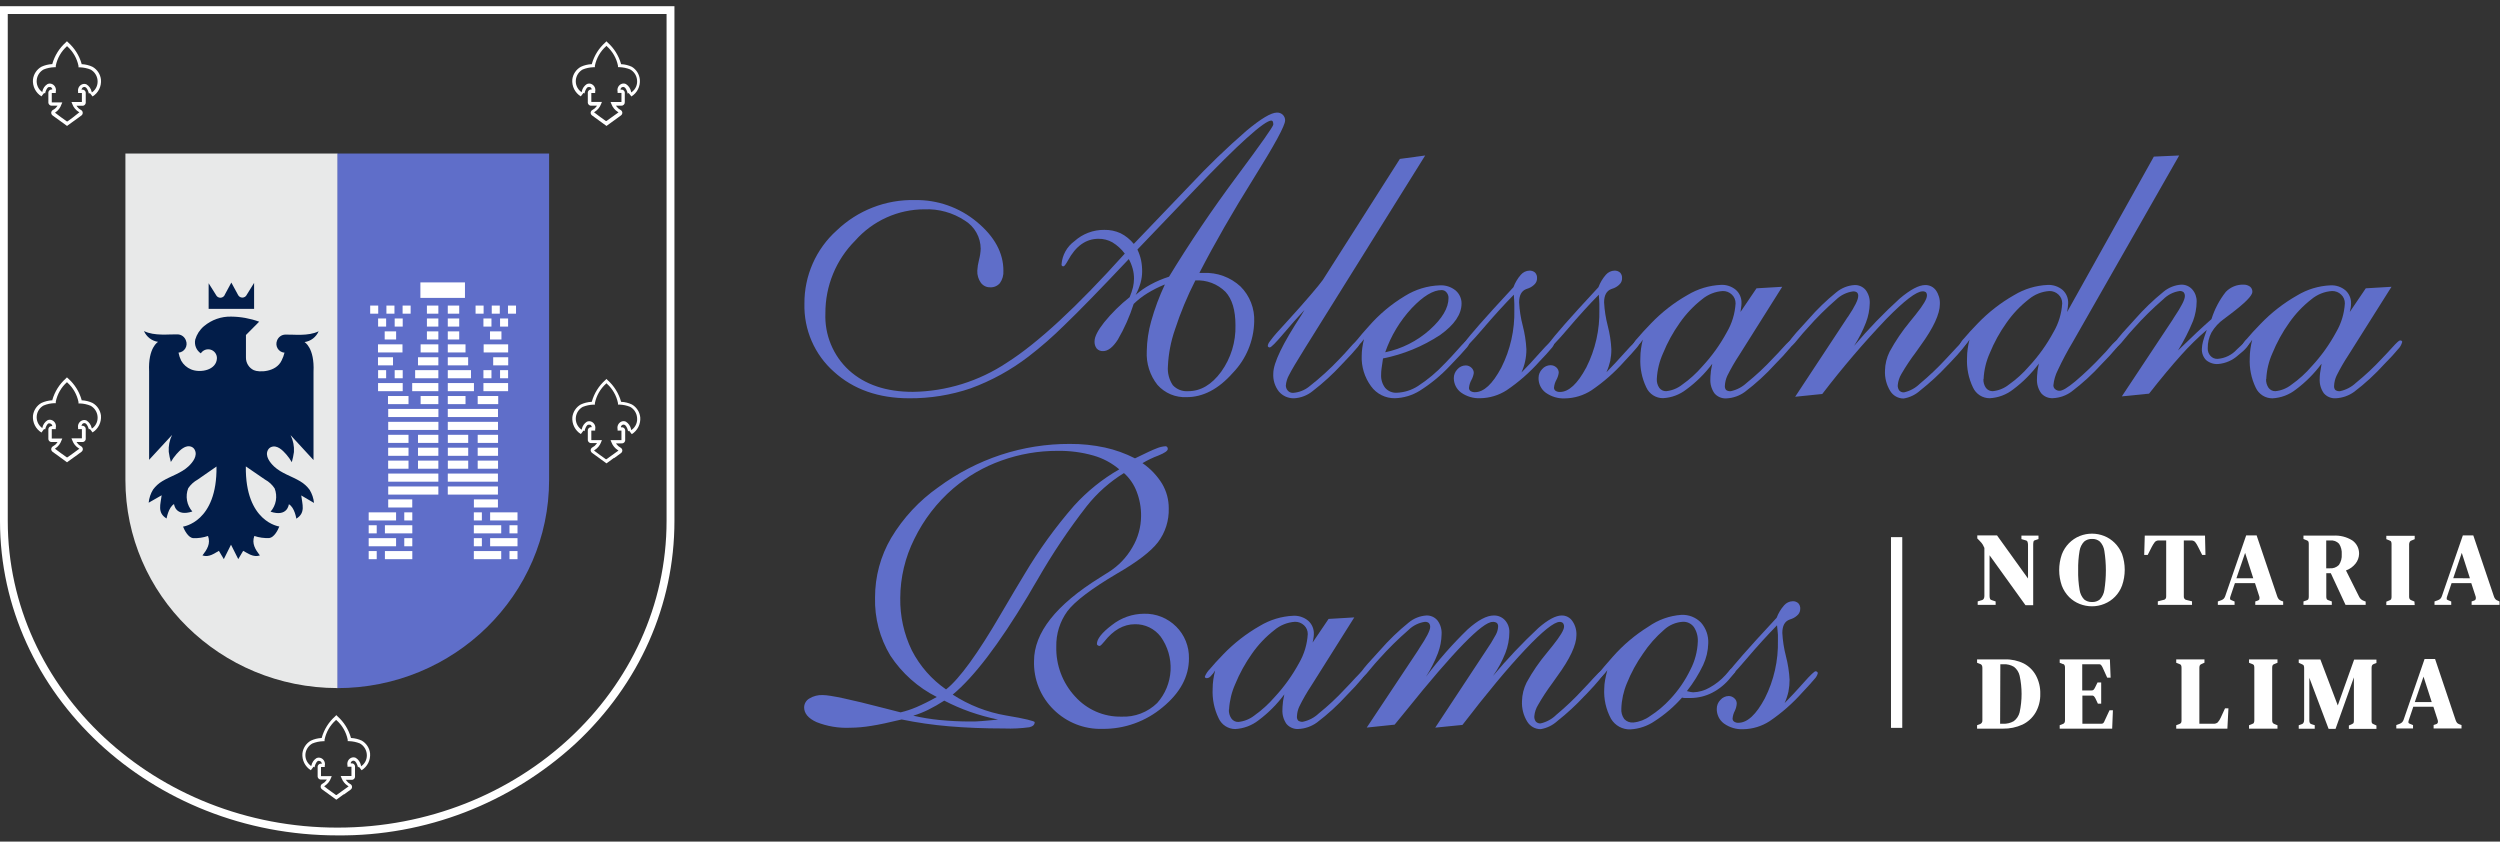 <svg width="202" height="68" viewBox="0 0 202 68" fill="none" xmlns="http://www.w3.org/2000/svg">
<rect x="0" y="0" width="202" height="68" fill="#333333" stroke="none"/>
<g clip-path="url(#clip0_850_5424)">
<path d="M91.207 20.933C88.879 23.401 87.134 25.191 85.974 26.302C85.071 27.196 84.114 28.033 83.108 28.806C81.686 29.897 80.108 30.765 78.429 31.379C76.832 31.922 75.156 32.193 73.471 32.181C70.986 32.181 68.956 31.466 67.381 30.036C66.609 29.354 65.995 28.508 65.583 27.558C65.171 26.609 64.971 25.58 64.997 24.544C64.988 23.427 65.216 22.32 65.665 21.299C66.114 20.278 66.775 19.366 67.602 18.624C69.302 16.996 71.57 16.112 73.913 16.165C75.743 16.13 77.526 16.758 78.938 17.936C80.363 19.12 81.075 20.433 81.075 21.875C81.098 22.23 80.999 22.583 80.795 22.873C80.698 22.988 80.575 23.079 80.436 23.138C80.298 23.197 80.148 23.223 79.998 23.214C79.852 23.218 79.708 23.185 79.578 23.12C79.448 23.055 79.335 22.959 79.249 22.841C79.051 22.56 78.951 22.22 78.965 21.875C78.981 21.583 79.026 21.293 79.101 21.01C79.181 20.713 79.228 20.407 79.24 20.099C79.237 19.641 79.118 19.191 78.893 18.793C78.669 18.394 78.348 18.06 77.96 17.823C76.992 17.184 75.852 16.866 74.697 16.912C73.639 16.913 72.593 17.139 71.628 17.576C70.662 18.013 69.799 18.651 69.094 19.448C68.329 20.214 67.723 21.125 67.311 22.13C66.898 23.135 66.688 24.212 66.692 25.3C66.654 26.166 66.807 27.03 67.138 27.829C67.469 28.629 67.971 29.345 68.607 29.927C69.887 31.083 71.605 31.662 73.759 31.662C76.46 31.624 79.094 30.807 81.35 29.307C83.835 27.735 87.013 24.796 90.883 20.491C90.609 20.127 90.27 19.818 89.882 19.58C89.539 19.388 89.153 19.289 88.76 19.294C87.741 19.294 86.916 19.881 86.281 21.065C86.114 21.365 85.997 21.52 85.925 21.52C85.883 21.523 85.841 21.51 85.808 21.484C85.782 21.45 85.769 21.408 85.772 21.365C85.799 20.994 85.907 20.633 86.088 20.308C86.269 19.983 86.518 19.702 86.817 19.485C87.482 18.888 88.344 18.563 89.233 18.574C89.685 18.565 90.133 18.658 90.545 18.847C90.956 19.055 91.319 19.348 91.609 19.708L96.152 14.963C97.594 13.419 99.115 11.952 100.709 10.568C101.881 9.591 102.701 9.101 103.17 9.098C103.259 9.092 103.349 9.106 103.433 9.137C103.516 9.168 103.593 9.217 103.657 9.28C103.716 9.339 103.763 9.41 103.794 9.489C103.825 9.567 103.84 9.651 103.837 9.735C103.837 10.142 102.991 11.698 101.3 14.403C99.608 17.108 98.144 19.658 96.909 22.053H97.248C98.344 22.003 99.415 22.395 100.227 23.141C100.601 23.512 100.894 23.959 101.085 24.451C101.277 24.944 101.364 25.472 101.34 26.001C101.3 27.547 100.684 29.021 99.614 30.127C98.46 31.435 97.214 32.09 95.877 32.09C95.437 32.111 94.998 32.033 94.591 31.863C94.184 31.692 93.82 31.432 93.524 31.101C92.912 30.33 92.604 29.357 92.659 28.369C92.673 27.552 92.793 26.741 93.015 25.956C93.301 24.935 93.672 23.94 94.124 22.982C93.63 23.181 93.154 23.422 92.7 23.701C92.302 23.945 91.934 24.232 91.6 24.558C91.278 25.57 90.846 26.543 90.311 27.458C89.918 28.064 89.522 28.369 89.134 28.369C89.038 28.375 88.942 28.36 88.852 28.325C88.763 28.289 88.682 28.235 88.616 28.164C88.487 27.995 88.425 27.785 88.44 27.572C88.44 27.212 88.697 26.703 89.211 26.051C89.823 25.297 90.515 24.613 91.275 24.011C91.387 23.752 91.477 23.484 91.546 23.21C91.598 22.983 91.625 22.751 91.627 22.517C91.628 22.247 91.593 21.977 91.523 21.716C91.449 21.443 91.343 21.18 91.207 20.933ZM91.762 23.825C92.128 23.504 92.529 23.226 92.956 22.996C93.435 22.735 93.938 22.522 94.457 22.358C96.119 19.626 97.939 16.932 99.916 14.275C101.893 11.619 102.882 10.215 102.882 10.063C102.886 9.981 102.874 9.899 102.846 9.822C102.833 9.8 102.816 9.781 102.796 9.767C102.776 9.753 102.753 9.744 102.728 9.74C102.449 9.74 101.786 10.21 100.741 11.151C99.695 12.092 98.304 13.472 96.567 15.291L91.902 20.163C92.032 20.433 92.131 20.717 92.195 21.01C92.259 21.32 92.289 21.636 92.285 21.953C92.283 22.261 92.239 22.568 92.154 22.864C92.059 23.198 91.928 23.52 91.762 23.825ZM96.585 22.659C95.932 23.938 95.38 25.267 94.935 26.634C94.603 27.589 94.411 28.588 94.367 29.599C94.323 30.138 94.463 30.677 94.764 31.124C94.922 31.294 95.116 31.425 95.331 31.509C95.547 31.592 95.778 31.626 96.008 31.607C97.015 31.607 97.903 31.083 98.672 30.036C99.454 28.947 99.86 27.628 99.826 26.284C99.826 25.069 99.558 24.169 99.023 23.583C98.704 23.265 98.321 23.019 97.901 22.859C97.481 22.7 97.033 22.632 96.585 22.659Z" fill="#5F6EC9"/>
<path d="M105.406 25.04C104.85 25.632 104.272 26.285 103.671 26.998C103.062 27.718 102.706 28.073 102.593 28.073C102.554 28.074 102.516 28.061 102.485 28.037C102.471 28.027 102.459 28.014 102.451 27.999C102.442 27.984 102.437 27.967 102.436 27.95C102.453 27.825 102.505 27.706 102.584 27.609C102.759 27.367 102.945 27.134 103.143 26.912L104.144 25.81C104.781 25.112 105.358 24.46 105.875 23.856C106.393 23.251 106.731 22.836 106.884 22.618L113.109 12.841L115.155 12.563L105.437 28.137C104.77 29.203 104.347 29.922 104.166 30.282C104.017 30.544 103.924 30.836 103.896 31.138C103.892 31.297 103.951 31.45 104.058 31.566C104.11 31.624 104.173 31.67 104.244 31.7C104.315 31.731 104.391 31.746 104.468 31.744C104.935 31.713 105.382 31.544 105.753 31.256C106.643 30.563 107.479 29.801 108.255 28.979C108.494 28.738 108.768 28.437 109.089 28.069C109.409 27.7 109.611 27.518 109.706 27.518C109.754 27.517 109.8 27.533 109.837 27.563C109.852 27.577 109.864 27.594 109.872 27.613C109.881 27.631 109.886 27.652 109.886 27.672C109.843 27.846 109.752 28.003 109.625 28.128C109.454 28.346 109.057 28.779 108.439 29.421C107.703 30.223 106.899 30.958 106.037 31.62C105.617 31.954 105.106 32.15 104.572 32.181C104.338 32.189 104.105 32.144 103.891 32.05C103.676 31.955 103.485 31.813 103.333 31.634C103.009 31.22 102.849 30.699 102.882 30.172C102.882 29.334 103.642 27.759 105.163 25.446L105.406 25.04Z" fill="#5F6EC9"/>
<path d="M110.211 27.404C110.084 27.579 109.942 27.744 109.787 27.895C109.718 27.974 109.624 28.025 109.521 28.041C109.483 28.053 109.442 28.053 109.404 28.041C109.377 28.041 109.364 27.991 109.364 27.941C109.434 27.745 109.545 27.567 109.688 27.417C109.904 27.144 110.206 26.794 110.59 26.37C111.434 25.4 112.424 24.57 113.524 23.911C114.374 23.382 115.347 23.086 116.346 23.055C116.804 23.031 117.254 23.179 117.612 23.469C117.763 23.597 117.884 23.757 117.967 23.937C118.051 24.117 118.094 24.313 118.094 24.512C118.094 25.392 117.519 26.242 116.368 27.062C114.963 27.989 113.394 28.634 111.748 28.961C111.685 29.344 111.644 29.626 111.626 29.799C111.606 29.95 111.595 30.102 111.595 30.254C111.57 30.645 111.687 31.032 111.924 31.343C112.04 31.474 112.185 31.578 112.346 31.646C112.508 31.714 112.682 31.744 112.857 31.734C113.463 31.711 114.053 31.525 114.565 31.197C115.359 30.68 116.089 30.069 116.738 29.375C117.085 29.025 117.459 28.62 117.856 28.169C118.252 27.718 118.487 27.495 118.572 27.495C118.62 27.494 118.666 27.51 118.703 27.54C118.718 27.554 118.73 27.571 118.739 27.59C118.747 27.609 118.752 27.629 118.752 27.65C118.702 27.838 118.603 28.01 118.464 28.146C118.266 28.387 117.833 28.856 117.152 29.562C116.428 30.333 115.611 31.008 114.718 31.57C114.111 31.948 113.416 32.157 112.704 32.176C112.329 32.182 111.959 32.097 111.624 31.928C111.289 31.759 110.999 31.512 110.779 31.206C110.255 30.493 109.989 29.62 110.026 28.733C110.027 28.517 110.044 28.301 110.076 28.087C110.108 27.857 110.153 27.629 110.211 27.404ZM111.924 28.465C113.263 28.187 114.506 27.559 115.53 26.643C116.539 25.733 117.04 24.876 117.04 24.079C117.045 23.912 116.987 23.749 116.877 23.624C116.831 23.564 116.771 23.517 116.703 23.484C116.635 23.452 116.56 23.436 116.485 23.437C115.8 23.437 114.995 23.925 114.069 24.899C113.116 25.924 112.385 27.138 111.924 28.465Z" fill="#5F6EC9"/>
<path d="M122.318 23.811C121.506 24.64 120.671 25.558 119.812 26.566C118.955 27.572 118.459 28.073 118.342 28.073C118.303 28.073 118.265 28.06 118.234 28.037C118.221 28.026 118.211 28.013 118.203 27.998C118.195 27.983 118.19 27.967 118.189 27.95C118.189 27.78 119.015 26.785 120.668 24.963L122.286 23.205C122.423 22.835 122.627 22.494 122.886 22.199C122.973 22.098 123.079 22.017 123.198 21.959C123.318 21.902 123.448 21.87 123.58 21.866C123.744 21.859 123.905 21.914 124.031 22.021C124.088 22.081 124.132 22.153 124.16 22.232C124.187 22.31 124.199 22.393 124.193 22.477C124.198 22.644 124.14 22.807 124.031 22.932C123.892 23.086 123.721 23.206 123.53 23.283C123.46 23.314 123.388 23.34 123.314 23.36C122.935 23.506 122.746 23.866 122.746 24.435C122.778 25.072 122.876 25.704 123.039 26.32C123.2 26.94 123.299 27.575 123.332 28.214C123.337 28.865 123.2 29.509 122.931 30.1C123.415 29.614 123.93 29.061 124.477 28.442C125.027 27.823 125.342 27.531 125.423 27.531C125.471 27.529 125.518 27.545 125.554 27.577C125.571 27.59 125.584 27.606 125.593 27.625C125.603 27.644 125.608 27.665 125.608 27.686C125.562 27.869 125.467 28.036 125.333 28.169C125.166 28.365 124.855 28.733 124.405 29.189C123.617 30.078 122.722 30.864 121.741 31.529C121.104 31.94 120.368 32.163 119.613 32.176C119.059 32.202 118.512 32.042 118.058 31.721C117.876 31.587 117.727 31.412 117.624 31.21C117.522 31.007 117.468 30.783 117.468 30.555C117.467 30.422 117.492 30.291 117.541 30.169C117.591 30.046 117.664 29.934 117.756 29.84C117.841 29.741 117.945 29.662 118.063 29.608C118.18 29.554 118.308 29.526 118.437 29.526C118.604 29.528 118.765 29.593 118.888 29.708C118.949 29.761 118.997 29.827 119.031 29.901C119.064 29.974 119.082 30.055 119.081 30.136C119.052 30.338 118.987 30.532 118.888 30.71C118.779 30.906 118.713 31.123 118.694 31.347C118.693 31.397 118.705 31.446 118.728 31.489C118.75 31.533 118.784 31.57 118.825 31.598C118.929 31.662 119.05 31.694 119.172 31.689C119.893 31.689 120.6 31.029 121.304 29.708C122.035 28.262 122.398 26.655 122.358 25.031C122.358 24.908 122.358 24.758 122.358 24.576C122.358 24.394 122.336 24.143 122.318 23.811Z" fill="#5F6EC9"/>
<path d="M129.183 23.811C128.371 24.64 127.537 25.558 126.681 26.566C125.825 27.574 125.335 28.076 125.212 28.073C125.173 28.073 125.135 28.06 125.103 28.037C125.09 28.027 125.079 28.014 125.071 27.999C125.063 27.984 125.059 27.967 125.058 27.95C125.058 27.78 125.885 26.785 127.537 24.963L129.156 23.205C129.293 22.835 129.496 22.494 129.755 22.199C129.842 22.098 129.948 22.017 130.068 21.959C130.187 21.902 130.317 21.87 130.449 21.866C130.613 21.859 130.774 21.914 130.9 22.021C130.957 22.081 131.001 22.153 131.029 22.232C131.057 22.31 131.068 22.393 131.062 22.477C131.068 22.644 131.01 22.807 130.9 22.932C130.762 23.086 130.591 23.206 130.4 23.283C130.329 23.313 130.257 23.339 130.183 23.36C129.805 23.506 129.611 23.866 129.611 24.435C129.645 25.072 129.744 25.703 129.904 26.32C130.067 26.939 130.166 27.574 130.197 28.214C130.2 28.534 130.169 28.853 130.107 29.166C130.034 29.479 129.932 29.784 129.8 30.077C130.278 29.59 130.796 29.039 131.346 28.419C131.896 27.8 132.212 27.509 132.293 27.509C132.34 27.507 132.387 27.523 132.423 27.554C132.44 27.567 132.453 27.584 132.463 27.602C132.472 27.621 132.477 27.642 132.478 27.663C132.429 27.846 132.334 28.012 132.203 28.146C132.013 28.374 131.698 28.724 131.247 29.203C130.459 30.092 129.564 30.878 128.583 31.543C127.947 31.953 127.21 32.177 126.456 32.19C125.902 32.216 125.355 32.056 124.901 31.734C124.714 31.598 124.564 31.417 124.462 31.209C124.36 31 124.309 30.769 124.315 30.537C124.315 30.404 124.34 30.273 124.391 30.15C124.441 30.027 124.515 29.916 124.608 29.822C124.692 29.724 124.795 29.645 124.912 29.591C125.029 29.537 125.155 29.508 125.284 29.508C125.459 29.506 125.628 29.571 125.757 29.69C125.817 29.743 125.865 29.809 125.898 29.883C125.931 29.957 125.947 30.037 125.946 30.118C125.919 30.319 125.855 30.514 125.757 30.692C125.648 30.888 125.582 31.105 125.563 31.329C125.563 31.379 125.574 31.427 125.597 31.471C125.62 31.515 125.653 31.552 125.694 31.58C125.798 31.645 125.919 31.676 126.041 31.671C126.756 31.671 127.467 31.01 128.173 29.69C128.904 28.244 129.267 26.636 129.228 25.013C129.228 24.89 129.228 24.74 129.228 24.558C129.228 24.375 129.205 24.143 129.183 23.811Z" fill="#5F6EC9"/>
<path d="M140.631 25.209L141.925 23.296L144.003 23.173L140.537 28.679C140.18 29.219 139.857 29.78 139.568 30.359C139.45 30.614 139.383 30.889 139.369 31.17C139.362 31.23 139.367 31.292 139.385 31.351C139.402 31.409 139.43 31.464 139.468 31.511C139.579 31.588 139.714 31.622 139.847 31.607C140.332 31.505 140.779 31.27 141.141 30.928C141.89 30.325 142.595 29.667 143.25 28.961C143.498 28.711 143.782 28.406 144.102 28.05C144.422 27.695 144.625 27.509 144.697 27.509C144.745 27.506 144.793 27.515 144.837 27.536C144.851 27.547 144.862 27.562 144.87 27.578C144.878 27.595 144.882 27.613 144.882 27.631C144.821 27.863 144.698 28.072 144.526 28.237C144.291 28.529 143.926 28.925 143.435 29.421C142.688 30.247 141.865 31 140.978 31.671C140.543 31.985 140.026 32.166 139.491 32.19C139.311 32.201 139.131 32.17 138.964 32.1C138.798 32.03 138.649 31.922 138.531 31.785C138.288 31.442 138.17 31.025 138.197 30.605C138.198 30.453 138.208 30.301 138.229 30.15C138.229 29.977 138.292 29.726 138.351 29.394C137.758 30.184 137.053 30.883 136.259 31.466C135.717 31.889 135.06 32.135 134.375 32.172C134.091 32.174 133.813 32.093 133.573 31.94C133.333 31.786 133.142 31.567 133.023 31.306C132.666 30.565 132.5 29.744 132.541 28.92C132.541 28.67 132.559 28.421 132.595 28.173C132.629 27.926 132.677 27.682 132.739 27.44C132.641 27.608 132.521 27.761 132.383 27.896C132.311 27.985 132.208 28.044 132.094 28.059C132.043 28.065 131.991 28.054 131.946 28.028C131.932 28.017 131.922 28.003 131.916 27.987C131.909 27.971 131.907 27.954 131.91 27.937C131.996 27.708 132.132 27.501 132.306 27.331C132.577 27.008 132.933 26.611 133.388 26.147C134.259 25.236 135.256 24.458 136.349 23.838C137.17 23.343 138.099 23.061 139.054 23.018C139.492 22.996 139.923 23.141 140.262 23.424C140.411 23.558 140.529 23.724 140.606 23.91C140.684 24.096 140.721 24.297 140.713 24.498C140.712 24.607 140.703 24.715 140.685 24.822C140.675 24.952 140.657 25.081 140.631 25.209ZM133.87 30.623C133.856 30.879 133.928 31.133 134.073 31.343C134.138 31.428 134.222 31.497 134.319 31.543C134.415 31.589 134.521 31.611 134.628 31.607C135.103 31.558 135.555 31.374 135.93 31.074C136.529 30.651 137.074 30.156 137.553 29.599C138.326 28.766 138.991 27.837 139.532 26.835C139.946 26.128 140.187 25.332 140.235 24.512C140.237 24.379 140.211 24.247 140.159 24.124C140.107 24.002 140.03 23.892 139.933 23.802C139.836 23.708 139.721 23.634 139.596 23.585C139.471 23.536 139.337 23.512 139.203 23.515C138.59 23.553 138.005 23.786 137.53 24.18C136.839 24.72 136.231 25.361 135.727 26.083C135.184 26.847 134.73 27.672 134.375 28.542C134.079 29.198 133.907 29.904 133.87 30.623Z" fill="#5F6EC9"/>
<path d="M145.049 32.058L149.141 25.851C149.202 25.747 149.27 25.649 149.344 25.555C149.876 24.753 150.142 24.216 150.142 23.934C150.149 23.88 150.145 23.826 150.129 23.774C150.113 23.722 150.087 23.674 150.052 23.633C149.953 23.564 149.833 23.534 149.714 23.547C149.206 23.618 148.733 23.849 148.362 24.207C147.537 24.922 146.761 25.694 146.04 26.516C145.824 26.748 145.567 27.039 145.27 27.404C144.909 27.859 144.675 28.073 144.562 28.073C144.523 28.073 144.485 28.06 144.454 28.037C144.44 28.027 144.429 28.014 144.421 27.999C144.413 27.984 144.409 27.967 144.409 27.95C144.426 27.826 144.476 27.708 144.553 27.609C144.652 27.463 144.846 27.221 145.13 26.889L146.131 25.787C146.817 24.996 147.571 24.268 148.384 23.61C148.798 23.269 149.307 23.066 149.84 23.032C150.01 23.025 150.18 23.056 150.336 23.125C150.492 23.194 150.631 23.297 150.742 23.428C150.977 23.738 151.096 24.122 151.075 24.512C151.063 25.039 150.961 25.56 150.773 26.051C150.516 26.716 150.193 27.352 149.809 27.95C150.954 26.593 152.188 25.314 153.5 24.12C154.357 23.398 155.042 23.035 155.556 23.032C155.722 23.028 155.886 23.064 156.036 23.136C156.186 23.209 156.316 23.317 156.416 23.451C156.646 23.777 156.76 24.172 156.741 24.571C156.741 25.373 156.223 26.488 155.186 27.918C155.01 28.155 154.884 28.337 154.798 28.465C154.376 29.023 153.988 29.607 153.635 30.213C153.469 30.49 153.367 30.802 153.338 31.124C153.328 31.277 153.371 31.428 153.46 31.552C153.509 31.605 153.569 31.646 153.636 31.673C153.703 31.699 153.776 31.709 153.847 31.703C154.326 31.594 154.766 31.355 155.118 31.01C155.87 30.384 156.581 29.709 157.246 28.988C157.489 28.738 157.773 28.428 158.093 28.078C158.413 27.727 158.621 27.517 158.693 27.517C158.743 27.518 158.791 27.537 158.828 27.572C158.845 27.584 158.859 27.599 158.87 27.616C158.881 27.633 158.888 27.652 158.891 27.672C158.891 27.836 158.44 28.39 157.539 29.334L157.354 29.521C156.677 30.249 155.946 30.923 155.168 31.538C154.789 31.886 154.32 32.115 153.816 32.199C153.595 32.201 153.378 32.144 153.186 32.035C152.993 31.925 152.833 31.767 152.72 31.575C152.424 31.086 152.28 30.518 152.306 29.945C152.317 29.414 152.444 28.893 152.68 28.419C153.146 27.561 153.694 26.751 154.316 26.001C154.429 25.855 154.591 25.66 154.794 25.409C155.402 24.653 155.695 24.148 155.695 23.897C155.705 23.798 155.678 23.699 155.619 23.619C155.538 23.56 155.439 23.532 155.339 23.542C154.849 23.542 153.877 24.283 152.423 25.764C150.588 27.692 148.858 29.719 147.239 31.834L145.049 32.058Z" fill="#5F6EC9"/>
<path d="M167.022 25.209L174.031 12.654L176.078 12.563L167.469 27.654C167.035 28.377 166.64 29.122 166.283 29.886C166.082 30.275 165.956 30.7 165.913 31.138C165.913 31.197 165.926 31.256 165.951 31.309C165.976 31.363 166.012 31.41 166.058 31.448C166.159 31.534 166.29 31.58 166.423 31.575C166.648 31.575 167.063 31.325 167.667 30.828C168.437 30.174 169.168 29.474 169.857 28.733C170.042 28.547 170.259 28.31 170.502 28.018C170.745 27.727 171.007 27.49 171.088 27.49C171.136 27.487 171.184 27.497 171.228 27.518C171.242 27.529 171.253 27.544 171.261 27.56C171.269 27.577 171.273 27.595 171.273 27.613C171.212 27.844 171.088 28.054 170.917 28.219C170.682 28.51 170.317 28.907 169.826 29.403C169.078 30.229 168.256 30.982 167.369 31.652C166.934 31.967 166.417 32.147 165.882 32.172C165.702 32.183 165.522 32.152 165.355 32.082C165.189 32.012 165.04 31.904 164.922 31.766C164.679 31.424 164.561 31.007 164.588 30.587C164.589 30.434 164.599 30.282 164.62 30.131C164.62 29.958 164.683 29.708 164.742 29.375C164.152 30.174 163.449 30.88 162.655 31.47C162.112 31.893 161.455 32.14 160.77 32.176C160.487 32.178 160.208 32.098 159.968 31.944C159.729 31.791 159.538 31.571 159.418 31.311C159.061 30.569 158.895 29.748 158.936 28.925C158.936 28.675 158.954 28.425 158.99 28.178C159.024 27.931 159.072 27.686 159.134 27.445C159.036 27.612 158.917 27.765 158.778 27.9C158.706 27.99 158.603 28.048 158.49 28.064C158.438 28.07 158.386 28.058 158.341 28.032C158.329 28.021 158.319 28.006 158.313 27.991C158.307 27.975 158.304 27.958 158.305 27.941C158.391 27.712 158.527 27.505 158.702 27.335C158.972 27.012 159.328 26.616 159.783 26.151C160.654 25.241 161.652 24.463 162.745 23.843C163.565 23.347 164.494 23.066 165.449 23.023C165.888 23.001 166.319 23.145 166.657 23.428C166.806 23.563 166.924 23.729 167.002 23.915C167.08 24.1 167.116 24.301 167.108 24.503C167.107 24.611 167.098 24.719 167.081 24.826C167.068 24.955 167.049 25.082 167.022 25.209ZM160.261 30.623C160.247 30.879 160.318 31.133 160.464 31.343C160.529 31.428 160.613 31.497 160.71 31.542C160.806 31.588 160.912 31.61 161.018 31.607C161.494 31.558 161.946 31.374 162.321 31.074C162.92 30.651 163.465 30.156 163.944 29.599C164.717 28.766 165.382 27.837 165.922 26.834C166.337 26.128 166.578 25.332 166.626 24.512C166.628 24.379 166.602 24.247 166.55 24.124C166.498 24.002 166.421 23.892 166.324 23.802C166.227 23.708 166.112 23.634 165.987 23.585C165.861 23.536 165.728 23.512 165.593 23.515C164.982 23.554 164.399 23.787 163.926 24.18C163.234 24.72 162.626 25.361 162.123 26.083C161.579 26.847 161.125 27.672 160.77 28.542C160.477 29.198 160.309 29.904 160.275 30.623H160.261Z" fill="#5F6EC9"/>
<path d="M171.444 32.026L175.537 25.851L175.663 25.646C176.249 24.776 176.537 24.207 176.537 23.934C176.546 23.819 176.51 23.705 176.438 23.615C176.346 23.539 176.228 23.503 176.109 23.515C175.612 23.589 175.151 23.822 174.793 24.18C173.95 24.907 173.154 25.691 172.413 26.525C172.197 26.757 171.94 27.049 171.642 27.413C171.282 27.868 171.047 28.082 170.935 28.082C170.896 28.082 170.858 28.069 170.827 28.046C170.813 28.036 170.802 28.023 170.794 28.008C170.786 27.993 170.782 27.976 170.781 27.959C170.799 27.835 170.849 27.717 170.926 27.618C171.025 27.472 171.219 27.231 171.503 26.898L172.503 25.796C173.207 24.992 173.978 24.25 174.807 23.578C175.212 23.238 175.714 23.036 176.24 23C176.41 22.994 176.578 23.026 176.734 23.094C176.89 23.162 177.029 23.263 177.141 23.392C177.376 23.662 177.5 24.012 177.489 24.371C177.483 24.903 177.385 25.43 177.2 25.928C176.86 26.76 176.451 27.561 175.979 28.324L176.01 28.292C177.146 27.181 178.043 26.347 178.687 25.787C178.935 24.986 179.328 24.239 179.846 23.583C180.03 23.391 180.252 23.241 180.497 23.14C180.743 23.04 181.006 22.992 181.27 23C181.457 22.992 181.64 23.047 181.793 23.155C181.858 23.204 181.91 23.268 181.944 23.342C181.979 23.416 181.995 23.497 181.991 23.578C181.991 23.897 181.392 24.489 180.188 25.4C179.972 25.569 179.81 25.692 179.693 25.773C179.284 26.061 178.941 26.433 178.687 26.866C178.481 27.258 178.377 27.697 178.386 28.141C178.38 28.255 178.398 28.368 178.436 28.474C178.475 28.58 178.534 28.678 178.611 28.761C178.682 28.838 178.768 28.9 178.865 28.941C178.961 28.981 179.065 29.001 179.17 28.997C179.774 28.957 180.34 28.681 180.747 28.228C181.284 27.723 181.554 27.468 181.563 27.468C181.614 27.472 181.663 27.491 181.703 27.522C181.718 27.534 181.729 27.549 181.737 27.567C181.745 27.584 181.749 27.603 181.748 27.622C181.748 27.873 181.451 28.233 180.847 28.701C180.4 29.11 179.833 29.359 179.233 29.412C178.877 29.438 178.525 29.323 178.25 29.093C178.135 28.973 178.045 28.83 177.987 28.674C177.929 28.517 177.903 28.35 177.912 28.182C177.919 27.982 177.949 27.784 178.002 27.59C178.065 27.349 178.169 27.039 178.309 26.657C177.576 27.287 176.884 27.965 176.24 28.688C175.489 29.52 174.623 30.559 173.644 31.807L171.444 32.026Z" fill="#5F6EC9"/>
<path d="M189.861 25.209L191.155 23.296L193.233 23.173L189.762 28.679C189.406 29.218 189.082 29.78 188.793 30.359C188.675 30.614 188.608 30.889 188.595 31.17C188.588 31.23 188.593 31.292 188.61 31.351C188.627 31.409 188.656 31.464 188.694 31.511C188.805 31.588 188.939 31.622 189.073 31.607C189.557 31.505 190.005 31.27 190.366 30.928C191.112 30.324 191.814 29.667 192.467 28.961C192.71 28.711 192.999 28.405 193.319 28.05C193.639 27.695 193.841 27.508 193.914 27.508C193.962 27.506 194.01 27.515 194.053 27.536C194.067 27.547 194.079 27.562 194.087 27.578C194.094 27.595 194.098 27.613 194.098 27.631C194.037 27.863 193.914 28.072 193.742 28.237C193.508 28.529 193.143 28.925 192.652 29.421C191.909 30.243 191.093 30.993 190.213 31.662C189.777 31.976 189.261 32.156 188.726 32.181C188.545 32.192 188.365 32.161 188.199 32.091C188.032 32.021 187.884 31.913 187.765 31.775C187.523 31.433 187.405 31.016 187.432 30.596C187.432 30.444 187.443 30.291 187.463 30.14C187.486 29.968 187.527 29.717 187.585 29.385C186.994 30.182 186.291 30.888 185.498 31.479C184.956 31.903 184.299 32.149 183.614 32.185C183.33 32.187 183.052 32.107 182.812 31.953C182.572 31.8 182.381 31.58 182.262 31.32C181.905 30.578 181.739 29.758 181.78 28.934C181.78 28.684 181.798 28.434 181.834 28.187C181.868 27.94 181.916 27.695 181.978 27.454C181.88 27.621 181.76 27.774 181.622 27.909C181.55 27.999 181.447 28.057 181.333 28.073C181.282 28.079 181.23 28.068 181.185 28.041C181.171 28.031 181.16 28.017 181.153 28.001C181.146 27.985 181.143 27.968 181.144 27.95C181.24 27.728 181.381 27.53 181.559 27.367C181.825 27.044 182.185 26.648 182.641 26.183C183.511 25.273 184.509 24.495 185.602 23.875C186.422 23.379 187.352 23.097 188.306 23.055C188.745 23.033 189.176 23.177 189.514 23.46C189.663 23.595 189.781 23.761 189.859 23.946C189.937 24.132 189.973 24.333 189.965 24.535C189.965 24.643 189.955 24.751 189.938 24.858C189.919 24.976 189.893 25.093 189.861 25.209ZM183.1 30.623C183.086 30.879 183.158 31.133 183.303 31.343C183.368 31.428 183.452 31.497 183.549 31.543C183.645 31.589 183.751 31.611 183.858 31.607C184.333 31.558 184.785 31.373 185.16 31.074C185.759 30.651 186.304 30.156 186.783 29.599C187.556 28.766 188.221 27.837 188.762 26.834C189.176 26.128 189.417 25.332 189.465 24.512C189.467 24.379 189.441 24.247 189.389 24.124C189.337 24.002 189.26 23.892 189.163 23.802C189.066 23.708 188.951 23.634 188.826 23.585C188.701 23.536 188.567 23.512 188.433 23.515C187.821 23.554 187.238 23.787 186.765 24.18C186.073 24.72 185.465 25.361 184.962 26.083C184.419 26.848 183.966 27.673 183.61 28.542C183.316 29.198 183.148 29.904 183.114 30.623H183.1Z" fill="#5F6EC9"/>
<path d="M76.978 56.124C78.292 56.978 79.764 57.553 81.305 57.814C82.837 58.064 83.603 58.269 83.603 58.351C83.603 58.556 83.459 58.693 83.175 58.761C82.5 58.853 81.819 58.887 81.138 58.861C79.533 58.861 78.044 58.802 76.671 58.684C75.389 58.577 74.114 58.393 72.853 58.133C71.835 58.379 71.014 58.556 70.388 58.652C69.823 58.747 69.252 58.797 68.68 58.802C67.756 58.843 66.835 58.688 65.975 58.347C65.308 58.042 64.974 57.645 64.974 57.154C64.977 57.008 65.016 56.865 65.09 56.74C65.164 56.615 65.268 56.511 65.394 56.439C65.722 56.239 66.102 56.142 66.484 56.161C67.07 56.161 68.702 56.508 71.379 57.204L72.768 57.559C73.202 57.456 73.628 57.316 74.039 57.14C74.604 56.895 75.156 56.62 75.693 56.316C74.173 55.551 72.878 54.397 71.938 52.969C71.09 51.561 70.661 49.935 70.703 48.287C70.698 46.59 71.149 44.924 72.006 43.465C72.978 41.843 74.277 40.447 75.819 39.367C77.358 38.23 79.065 37.347 80.876 36.748C82.674 36.159 84.553 35.862 86.443 35.869C87.396 35.863 88.347 35.961 89.278 36.161C90.122 36.347 90.938 36.641 91.708 37.035C92.573 36.607 93.159 36.338 93.466 36.224C93.691 36.13 93.93 36.073 94.173 36.056C94.198 36.055 94.223 36.06 94.245 36.071C94.268 36.081 94.288 36.096 94.304 36.115C94.341 36.158 94.36 36.213 94.358 36.27C94.358 36.429 94.106 36.602 93.606 36.803C93.157 36.97 92.724 37.178 92.312 37.422C92.953 37.86 93.495 38.429 93.903 39.093C94.256 39.694 94.44 40.38 94.435 41.079C94.463 42.063 94.156 43.028 93.565 43.811C92.982 44.567 91.87 45.417 90.229 46.361C88.18 47.575 86.853 48.582 86.249 49.38C85.641 50.212 85.324 51.224 85.348 52.258C85.314 53.742 85.856 55.18 86.858 56.266C87.331 56.795 87.912 57.216 88.561 57.499C89.209 57.782 89.911 57.92 90.617 57.905C91.146 57.929 91.674 57.843 92.169 57.655C92.664 57.466 93.116 57.178 93.497 56.807C94.147 56.081 94.53 55.151 94.582 54.174C94.633 53.196 94.351 52.231 93.781 51.439C93.536 51.12 93.222 50.864 92.862 50.69C92.502 50.517 92.107 50.43 91.708 50.437C90.785 50.437 89.954 50.909 89.215 51.853C89.031 52.081 88.909 52.194 88.846 52.194C88.792 52.193 88.739 52.174 88.697 52.14C88.652 52.103 88.629 52.072 88.629 52.04C88.629 51.627 89.035 51.114 89.846 50.501C90.589 49.914 91.504 49.593 92.447 49.59C92.924 49.578 93.399 49.663 93.843 49.841C94.287 50.018 94.69 50.285 95.03 50.623C95.369 50.958 95.636 51.36 95.814 51.803C95.992 52.247 96.078 52.722 96.067 53.201C96.067 54.67 95.356 55.988 93.934 57.154C92.575 58.293 90.86 58.909 89.094 58.893C88.362 58.917 87.634 58.791 86.952 58.523C86.27 58.255 85.649 57.849 85.127 57.331C84.61 56.825 84.203 56.217 83.931 55.543C83.659 54.87 83.529 54.146 83.549 53.419C83.549 51.124 85.325 48.873 88.877 46.666L89.598 46.211C90.384 45.713 91.037 45.028 91.501 44.216C91.953 43.454 92.194 42.583 92.199 41.694C92.208 41.016 92.085 40.343 91.839 39.713C91.621 39.14 91.27 38.629 90.815 38.224C89.665 38.932 88.646 39.838 87.804 40.901C86.346 42.778 85.021 44.756 83.838 46.821C83.662 47.122 83.387 47.572 83.036 48.187C80.704 52.07 78.684 54.716 76.978 56.124ZM76.441 55.706C77.526 54.852 79.009 52.809 80.89 49.576C81.692 48.207 82.323 47.144 82.783 46.389C83.951 44.426 85.292 42.574 86.79 40.856C87.847 39.691 89.077 38.702 90.437 37.923C89.826 37.405 89.113 37.025 88.345 36.807C87.404 36.54 86.429 36.413 85.452 36.429C83.907 36.424 82.373 36.689 80.917 37.213C79.496 37.718 78.178 38.48 77.027 39.462C75.708 40.594 74.634 41.99 73.872 43.56C73.136 45.032 72.749 46.657 72.741 48.306C72.715 49.777 73.036 51.233 73.678 52.554C74.328 53.819 75.278 54.901 76.441 55.706ZM76.288 56.616C75.879 56.88 75.456 57.122 75.021 57.34C74.625 57.536 74.213 57.699 73.791 57.828C74.486 57.987 75.191 58.103 75.9 58.174C76.739 58.257 77.582 58.298 78.424 58.297C78.663 58.297 78.952 58.297 79.294 58.265C79.637 58.233 80.097 58.201 80.647 58.142C79.872 57.982 79.109 57.77 78.361 57.509C77.65 57.257 76.957 56.956 76.288 56.607V56.616Z" fill="#5F6EC9"/>
<path d="M106.055 51.921L107.349 50.009L109.426 49.886L105.96 55.391C105.602 55.93 105.278 56.491 104.991 57.072C104.871 57.325 104.804 57.601 104.793 57.882C104.786 57.943 104.791 58.005 104.808 58.063C104.825 58.122 104.854 58.176 104.892 58.224C105.001 58.3 105.134 58.334 105.266 58.319C105.752 58.22 106.2 57.985 106.56 57.641C107.31 57.038 108.015 56.381 108.669 55.674C108.917 55.423 109.201 55.118 109.526 54.763C109.85 54.408 110.049 54.221 110.121 54.221C110.168 54.217 110.215 54.228 110.256 54.253C110.272 54.262 110.285 54.275 110.293 54.291C110.302 54.307 110.306 54.326 110.305 54.344C110.241 54.574 110.118 54.783 109.949 54.95C109.715 55.241 109.35 55.637 108.859 56.134C108.111 56.959 107.289 57.712 106.402 58.383C105.966 58.697 105.449 58.877 104.915 58.902C104.734 58.914 104.553 58.883 104.386 58.813C104.218 58.743 104.069 58.635 103.95 58.497C103.709 58.154 103.593 57.737 103.621 57.318C103.621 57.165 103.632 57.013 103.652 56.862C103.652 56.689 103.711 56.439 103.774 56.106C103.183 56.904 102.48 57.609 101.687 58.201C101.143 58.625 100.485 58.871 99.799 58.907C99.519 58.905 99.245 58.822 99.01 58.669C98.774 58.516 98.587 58.298 98.469 58.042C98.108 57.301 97.94 56.48 97.982 55.656C97.982 55.406 98 55.156 98.036 54.909C98.072 54.662 98.122 54.417 98.185 54.175C98.086 54.342 97.966 54.495 97.829 54.631C97.756 54.721 97.651 54.78 97.536 54.795C97.486 54.801 97.435 54.79 97.392 54.763C97.378 54.752 97.367 54.739 97.36 54.723C97.353 54.707 97.35 54.689 97.351 54.672C97.44 54.443 97.577 54.237 97.752 54.066C98.018 53.743 98.379 53.347 98.829 52.882C99.703 51.972 100.702 51.195 101.795 50.573C102.616 50.078 103.545 49.796 104.5 49.754C104.939 49.732 105.369 49.876 105.708 50.159C105.857 50.293 105.975 50.459 106.053 50.645C106.131 50.831 106.167 51.032 106.159 51.234C106.159 51.342 106.148 51.451 106.127 51.557C106.112 51.68 106.088 51.802 106.055 51.921ZM99.294 57.336C99.28 57.592 99.351 57.845 99.497 58.055C99.561 58.146 99.646 58.219 99.746 58.267C99.845 58.316 99.954 58.339 100.065 58.333C100.538 58.284 100.988 58.101 101.363 57.805C101.961 57.378 102.507 56.881 102.99 56.325C103.762 55.493 104.427 54.566 104.969 53.565C105.379 52.856 105.619 52.059 105.667 51.238C105.67 51.105 105.645 50.973 105.594 50.851C105.543 50.728 105.466 50.618 105.37 50.528C105.172 50.338 104.908 50.235 104.635 50.241C104.019 50.281 103.431 50.519 102.958 50.919C102.266 51.458 101.658 52.1 101.155 52.823C100.613 53.588 100.16 54.413 99.803 55.282C99.515 55.93 99.347 56.626 99.307 57.336H99.294Z" fill="#5F6EC9"/>
<path d="M110.432 58.788L114.556 52.582L114.682 52.377C115.264 51.507 115.557 50.938 115.557 50.664C115.565 50.549 115.529 50.435 115.457 50.346C115.365 50.27 115.247 50.234 115.128 50.245C114.631 50.317 114.168 50.547 113.808 50.901C112.967 51.631 112.174 52.414 111.432 53.246C111.216 53.477 110.959 53.773 110.662 54.135C110.301 54.59 110.067 54.804 109.954 54.804C109.915 54.805 109.877 54.792 109.846 54.767C109.832 54.758 109.82 54.745 109.811 54.73C109.803 54.715 109.798 54.698 109.796 54.681C109.814 54.555 109.865 54.437 109.945 54.339C110.125 54.09 110.317 53.849 110.522 53.62L111.522 52.518C112.225 51.713 112.996 50.971 113.826 50.3C114.23 49.965 114.728 49.766 115.25 49.731C115.421 49.724 115.591 49.757 115.748 49.827C115.904 49.898 116.042 50.003 116.152 50.136C116.387 50.454 116.504 50.846 116.481 51.243C116.471 51.77 116.371 52.29 116.183 52.782C115.925 53.446 115.601 54.082 115.219 54.681C116.24 53.316 117.368 52.036 118.59 50.851C119.425 50.104 120.129 49.731 120.7 49.731C120.868 49.727 121.036 49.758 121.191 49.824C121.346 49.89 121.486 49.989 121.601 50.114C121.838 50.374 121.965 50.717 121.957 51.07C121.953 51.648 121.845 52.221 121.637 52.759C121.378 53.418 121.041 54.041 120.632 54.617C121.778 53.25 123.004 51.954 124.306 50.737C125.076 50.068 125.707 49.731 126.19 49.731C126.359 49.728 126.527 49.768 126.678 49.848C126.828 49.927 126.956 50.044 127.051 50.186C127.28 50.517 127.394 50.916 127.375 51.32C127.375 52.122 126.852 53.237 125.806 54.667C125.64 54.904 125.514 55.086 125.419 55.214C125.003 55.773 124.62 56.357 124.274 56.962C124.104 57.238 124.001 57.55 123.972 57.873C123.961 58.026 124.004 58.178 124.094 58.301C124.143 58.354 124.204 58.395 124.271 58.421C124.338 58.447 124.41 58.457 124.481 58.452C124.963 58.342 125.405 58.099 125.757 57.75C126.509 57.124 127.22 56.448 127.884 55.728C128.132 55.478 128.412 55.168 128.732 54.818C129.052 54.467 129.282 54.235 129.363 54.235C129.414 54.235 129.464 54.255 129.503 54.289C129.519 54.301 129.532 54.316 129.543 54.333C129.553 54.35 129.559 54.37 129.561 54.389C129.561 54.553 129.11 55.108 128.209 56.052L128.024 56.238C127.347 56.966 126.616 57.64 125.838 58.256C125.46 58.603 124.99 58.832 124.486 58.916C124.265 58.917 124.048 58.861 123.856 58.751C123.664 58.642 123.504 58.483 123.391 58.292C123.094 57.803 122.95 57.235 122.976 56.662C122.986 56.131 123.116 55.609 123.354 55.136C123.822 54.285 124.371 53.483 124.995 52.741C125.108 52.595 125.266 52.4 125.473 52.149C126.077 51.393 126.374 50.888 126.374 50.642C126.381 50.536 126.351 50.431 126.289 50.346C126.216 50.28 126.12 50.246 126.023 50.25C125.572 50.25 124.644 50.992 123.242 52.477C121.84 53.961 120.15 55.992 118.166 58.574L115.967 58.793L120.06 52.586C120.355 52.163 120.626 51.724 120.871 51.27C120.974 51.076 121.034 50.862 121.047 50.642C121.053 50.587 121.048 50.531 121.031 50.478C121.014 50.425 120.985 50.377 120.947 50.337C120.845 50.269 120.723 50.238 120.6 50.25C119.78 50.25 117.45 52.641 113.609 57.422L112.685 58.552L110.432 58.788Z" fill="#5F6EC9"/>
<path d="M136.3 55.842C136.347 55.849 136.394 55.86 136.439 55.874C136.56 55.91 136.684 55.932 136.809 55.938C137.271 55.924 137.723 55.796 138.125 55.564C138.613 55.297 139.054 54.95 139.428 54.535L139.825 54.08C139.858 54.049 139.898 54.027 139.942 54.016C139.987 53.996 140.036 53.985 140.086 53.984C140.104 53.983 140.123 53.986 140.139 53.994C140.156 54.002 140.17 54.014 140.181 54.03C140.205 54.072 140.216 54.122 140.212 54.171C140.216 54.207 140.216 54.244 140.212 54.28C140.209 54.297 140.201 54.313 140.19 54.326L139.834 54.745C139.431 55.255 138.925 55.672 138.351 55.97C137.813 56.247 137.219 56.394 136.615 56.398C136.444 56.398 136.3 56.398 136.192 56.398C136.083 56.398 135.989 56.398 135.908 56.366C135.261 57.098 134.518 57.737 133.699 58.265C133.116 58.664 132.437 58.896 131.734 58.934C131.421 58.945 131.112 58.871 130.837 58.721C130.562 58.57 130.331 58.348 130.17 58.078C129.763 57.327 129.573 56.474 129.624 55.619C129.627 55.401 129.648 55.183 129.687 54.968C129.734 54.694 129.796 54.424 129.872 54.157C129.743 54.332 129.602 54.496 129.448 54.649C129.378 54.728 129.282 54.78 129.178 54.795C129.14 54.806 129.099 54.806 129.061 54.795C129.047 54.782 129.037 54.767 129.03 54.749C129.024 54.732 129.022 54.713 129.025 54.695C129.074 54.543 129.155 54.405 129.264 54.289C129.423 54.086 129.774 53.676 130.318 53.06C131.156 52.111 132.126 51.292 133.199 50.628C133.983 50.076 134.9 49.749 135.853 49.681C136.146 49.667 136.439 49.715 136.712 49.822C136.986 49.93 137.234 50.094 137.44 50.305C137.846 50.765 138.057 51.369 138.026 51.985C138.012 52.589 137.872 53.183 137.616 53.729C137.257 54.481 136.816 55.19 136.3 55.842ZM131.004 57.245C130.978 57.55 131.063 57.854 131.242 58.101C131.336 58.199 131.45 58.276 131.576 58.324C131.703 58.372 131.838 58.391 131.973 58.379C132.461 58.33 132.928 58.15 133.325 57.859C133.921 57.476 134.467 57.017 134.948 56.493C135.607 55.791 136.157 54.991 136.579 54.121C136.947 53.417 137.153 52.639 137.183 51.844C137.205 51.428 137.094 51.017 136.868 50.669C136.764 50.528 136.628 50.414 136.471 50.34C136.313 50.265 136.14 50.231 135.966 50.241C135.405 50.276 134.872 50.505 134.456 50.888C133.802 51.451 133.227 52.102 132.748 52.823C132.227 53.564 131.793 54.363 131.454 55.205C131.182 55.851 131.029 56.543 131.004 57.245Z" fill="#5F6EC9"/>
<path d="M143.584 50.523C142.772 51.352 141.938 52.271 141.082 53.279C140.226 54.286 139.736 54.789 139.613 54.786C139.573 54.786 139.535 54.774 139.504 54.749C139.49 54.739 139.479 54.727 139.47 54.712C139.462 54.697 139.456 54.68 139.455 54.663C139.455 54.493 140.281 53.497 141.934 51.675L143.552 49.918C143.69 49.548 143.895 49.206 144.156 48.911C144.242 48.811 144.348 48.729 144.466 48.672C144.585 48.615 144.714 48.583 144.846 48.579C145.01 48.57 145.171 48.626 145.296 48.734C145.353 48.794 145.397 48.866 145.425 48.944C145.453 49.023 145.465 49.106 145.459 49.189C145.462 49.356 145.404 49.518 145.296 49.645C145.158 49.797 144.987 49.915 144.796 49.991C144.727 50.021 144.656 50.047 144.584 50.068C144.201 50.214 144.012 50.574 144.012 51.143C144.046 51.779 144.145 52.411 144.305 53.028C144.466 53.648 144.564 54.282 144.598 54.922C144.598 55.242 144.568 55.561 144.508 55.874C144.437 56.196 144.333 56.509 144.197 56.808C144.679 56.32 145.197 55.769 145.743 55.15C146.288 54.531 146.608 54.239 146.694 54.239C146.741 54.238 146.788 54.254 146.824 54.285C146.841 54.298 146.854 54.314 146.864 54.333C146.873 54.352 146.878 54.373 146.879 54.394C146.83 54.577 146.733 54.744 146.599 54.877C146.414 55.105 146.094 55.455 145.644 55.933C144.856 56.823 143.961 57.609 142.98 58.274C142.345 58.684 141.61 58.908 140.857 58.921C140.303 58.948 139.755 58.788 139.302 58.465C139.115 58.329 138.964 58.148 138.862 57.94C138.76 57.731 138.709 57.5 138.716 57.268C138.715 57.135 138.74 57.003 138.79 56.88C138.841 56.757 138.915 56.646 139.009 56.553C139.093 56.455 139.196 56.376 139.313 56.322C139.43 56.268 139.556 56.239 139.685 56.238C139.852 56.24 140.013 56.305 140.135 56.421C140.197 56.473 140.246 56.539 140.28 56.613C140.313 56.687 140.33 56.767 140.329 56.849C140.316 57.048 140.266 57.242 140.181 57.422C140.075 57.62 140.01 57.837 139.991 58.06C139.99 58.11 140.001 58.159 140.024 58.203C140.047 58.246 140.081 58.284 140.122 58.31C140.224 58.377 140.344 58.409 140.464 58.401C141.186 58.401 141.898 57.741 142.601 56.421C143.332 54.975 143.695 53.367 143.656 51.744C143.656 51.621 143.656 51.471 143.656 51.288C143.656 51.106 143.606 50.856 143.584 50.523Z" fill="#5F6EC9"/>
<path d="M160.108 43.866C160.147 43.908 160.18 43.956 160.207 44.007C160.239 44.071 160.284 44.157 160.338 44.271V48.16C160.339 48.238 160.32 48.315 160.284 48.383C160.269 48.41 160.249 48.432 160.225 48.451C160.201 48.469 160.173 48.481 160.144 48.488L159.797 48.593V48.875H161.248V48.597L160.928 48.488C160.825 48.456 160.802 48.406 160.798 48.392C160.769 48.318 160.755 48.239 160.757 48.16V44.867L163.624 48.852L163.66 48.898H164.282V44.002C164.28 43.916 164.29 43.83 164.313 43.747C164.313 43.747 164.313 43.688 164.413 43.656L164.71 43.556V43.278H163.331V43.561L163.682 43.661C163.711 43.664 163.739 43.675 163.763 43.693C163.787 43.711 163.805 43.734 163.818 43.761C163.848 43.841 163.863 43.926 163.863 44.011V46.744L161.393 43.306L161.361 43.26H159.765V43.506L159.937 43.679C159.997 43.738 160.055 43.8 160.108 43.866Z" fill="white"/>
<path d="M170.867 43.866C170.623 43.623 170.334 43.432 170.015 43.306C169.383 43.057 168.682 43.057 168.05 43.306C167.72 43.438 167.421 43.638 167.171 43.893C166.922 44.147 166.727 44.451 166.599 44.785C166.31 45.611 166.31 46.511 166.599 47.336C166.732 47.677 166.933 47.987 167.189 48.246C167.434 48.489 167.725 48.678 168.045 48.802C168.36 48.926 168.695 48.989 169.033 48.989C169.371 48.989 169.706 48.924 170.02 48.797C170.35 48.666 170.649 48.467 170.898 48.211C171.146 47.955 171.339 47.649 171.462 47.313C171.75 46.488 171.75 45.588 171.462 44.763C171.326 44.426 171.124 44.12 170.867 43.866ZM167.915 46.074C167.904 45.545 167.943 45.016 168.032 44.494C168.078 44.218 168.205 43.963 168.397 43.761C168.575 43.613 168.802 43.536 169.033 43.547C169.265 43.532 169.495 43.609 169.673 43.761C169.868 43.968 169.995 44.233 170.033 44.517C170.196 45.562 170.196 46.627 170.033 47.673C169.993 47.958 169.867 48.223 169.673 48.433C169.492 48.58 169.264 48.655 169.033 48.643C168.803 48.652 168.577 48.578 168.397 48.433C168.201 48.223 168.074 47.958 168.032 47.673C167.942 47.145 167.903 46.61 167.915 46.074Z" fill="white"/>
<path d="M174.766 48.483L174.352 48.588V48.875H177.115V48.588L176.691 48.483C176.656 48.48 176.622 48.471 176.591 48.454C176.56 48.438 176.533 48.416 176.511 48.389C176.488 48.361 176.472 48.33 176.462 48.296C176.452 48.262 176.448 48.227 176.452 48.192V43.67H177.024C177.086 43.663 177.148 43.67 177.207 43.691C177.265 43.711 177.318 43.745 177.362 43.788C177.462 43.916 177.547 44.055 177.615 44.203L177.935 44.836H178.201L178.165 43.278H173.297L173.252 44.836H173.536L173.856 44.203C173.931 44.057 174.018 43.919 174.117 43.788C174.161 43.745 174.215 43.711 174.273 43.691C174.331 43.67 174.394 43.663 174.455 43.67H175.028V48.192C175.031 48.229 175.027 48.266 175.016 48.301C175.005 48.337 174.986 48.369 174.961 48.397C174.937 48.424 174.907 48.446 174.873 48.461C174.839 48.476 174.803 48.483 174.766 48.483Z" fill="white"/>
<path d="M184.119 48.41C184.064 48.342 184.023 48.263 183.997 48.178L182.361 43.337L182.339 43.26H181.491L179.805 48.146C179.781 48.228 179.739 48.304 179.684 48.369C179.626 48.426 179.556 48.469 179.481 48.497L179.201 48.597V48.875H180.554V48.602L180.306 48.497C180.238 48.47 180.193 48.438 180.189 48.415C180.18 48.338 180.19 48.259 180.22 48.187L180.581 47.117H182.203L182.555 48.206C182.575 48.275 182.575 48.35 182.555 48.419C182.555 48.465 182.496 48.502 182.424 48.529L182.226 48.597V48.875H184.48V48.597L184.308 48.538C184.236 48.511 184.172 48.467 184.119 48.41ZM180.702 46.725L181.406 44.672L182.064 46.725H180.702Z" fill="white"/>
<path d="M188.41 48.597L188.135 48.497C188.08 48.485 188.032 48.453 188 48.406C187.973 48.343 187.961 48.274 187.964 48.206V46.316H188.329L189.519 48.875H191.146V48.606L190.97 48.538C190.893 48.509 190.821 48.466 190.758 48.41C190.7 48.356 190.653 48.291 190.619 48.219L189.555 46.093C189.858 45.985 190.125 45.794 190.326 45.541C190.504 45.319 190.606 45.044 190.614 44.758C190.62 44.543 190.573 44.33 190.476 44.138C190.379 43.946 190.236 43.782 190.06 43.661C189.603 43.379 189.071 43.246 188.536 43.278H186.12V43.551L186.382 43.656C186.434 43.671 186.48 43.703 186.513 43.747C186.54 43.812 186.552 43.882 186.549 43.952V48.206C186.551 48.279 186.539 48.352 186.513 48.419C186.476 48.465 186.425 48.498 186.368 48.511L186.12 48.597V48.875H188.41V48.597ZM187.959 43.67H188.275C188.407 43.655 188.541 43.67 188.666 43.716C188.791 43.762 188.904 43.837 188.996 43.934C189.16 44.187 189.236 44.488 189.212 44.79C189.235 45.095 189.154 45.399 188.983 45.651C188.885 45.748 188.767 45.823 188.638 45.869C188.509 45.916 188.371 45.933 188.234 45.919H187.959V43.67Z" fill="white"/>
<path d="M195.085 48.602L194.851 48.506C194.789 48.488 194.735 48.45 194.698 48.397C194.667 48.337 194.653 48.269 194.657 48.201V43.952C194.664 43.885 194.685 43.819 194.72 43.761C194.759 43.709 194.815 43.673 194.878 43.661L195.108 43.565V43.292H192.814V43.565L193.053 43.661C193.161 43.697 193.192 43.738 193.201 43.761C193.228 43.826 193.24 43.896 193.237 43.966V48.215C193.24 48.285 193.227 48.355 193.201 48.419C193.162 48.47 193.106 48.505 193.044 48.52L192.814 48.615V48.889H195.108L195.085 48.602Z" fill="white"/>
<path d="M201.829 48.538C201.751 48.513 201.682 48.47 201.626 48.41C201.571 48.342 201.529 48.263 201.504 48.178L199.868 43.337L199.841 43.26H198.998L197.312 48.146C197.288 48.228 197.246 48.304 197.191 48.369C197.131 48.427 197.061 48.47 196.983 48.497L196.708 48.597V48.875H198.06V48.602L197.813 48.497C197.74 48.47 197.695 48.438 197.695 48.415C197.686 48.338 197.697 48.259 197.727 48.187L198.088 47.117H199.679L200.035 48.206C200.055 48.275 200.055 48.35 200.035 48.419C200.023 48.447 200.004 48.47 199.982 48.489C199.959 48.508 199.933 48.522 199.904 48.529L199.706 48.597V48.875H201.959V48.597L201.829 48.538ZM198.223 46.716L198.912 44.672L199.57 46.725L198.223 46.716Z" fill="white"/>
<path d="M163.525 53.611C163.051 53.378 162.528 53.264 162.001 53.278H159.748V53.552L159.991 53.647C160.077 53.675 160.176 53.738 160.176 53.952V58.197C160.183 58.261 160.169 58.327 160.136 58.383C160.102 58.439 160.051 58.483 159.991 58.506L159.748 58.597V58.875H161.839C162.382 58.885 162.921 58.773 163.417 58.547C163.854 58.337 164.221 58.001 164.471 57.582C164.736 57.122 164.869 56.597 164.854 56.065C164.868 55.547 164.747 55.033 164.503 54.576C164.278 54.164 163.938 53.829 163.525 53.611ZM161.627 53.67H161.889C162.186 53.656 162.481 53.73 162.736 53.884C162.963 54.063 163.122 54.316 163.187 54.599C163.397 55.571 163.397 56.578 163.187 57.55C163.117 57.838 162.949 58.093 162.713 58.269C162.448 58.422 162.144 58.495 161.839 58.479H161.609L161.627 53.67Z" fill="white"/>
<path d="M170.056 58.233C170.033 58.306 169.995 58.373 169.943 58.429C169.894 58.467 169.833 58.485 169.772 58.479H168.257V56.202H169.028C169.056 56.198 169.085 56.2 169.113 56.209C169.14 56.218 169.165 56.233 169.186 56.252C169.24 56.312 169.286 56.379 169.321 56.453L169.51 56.858H169.776V55.145H169.479L169.285 55.542C169.253 55.613 169.211 55.679 169.159 55.737C169.136 55.757 169.109 55.771 169.08 55.779C169.052 55.788 169.022 55.791 168.992 55.788H168.244V53.67H169.596C169.624 53.667 169.653 53.67 169.68 53.679C169.707 53.688 169.732 53.702 169.754 53.72C169.809 53.783 169.855 53.853 169.889 53.93L170.263 54.758H170.538L170.48 53.279H166.423V53.552L166.684 53.656C166.756 53.656 166.801 53.711 166.815 53.748C166.844 53.812 166.856 53.882 166.851 53.952V58.197C166.855 58.266 166.841 58.335 166.81 58.397C166.781 58.446 166.734 58.481 166.68 58.497L166.423 58.597V58.875H170.664L170.723 57.391H170.448L170.056 58.233Z" fill="white"/>
<path d="M179.44 57.978C179.378 58.12 179.294 58.253 179.192 58.37C179.091 58.452 178.961 58.491 178.832 58.479H177.709V53.962C177.706 53.889 177.72 53.818 177.75 53.752C177.789 53.699 177.845 53.661 177.908 53.643L178.12 53.547V53.279H175.839V53.552L176.082 53.647C176.159 53.675 176.213 53.706 176.227 53.743C176.256 53.809 176.27 53.88 176.267 53.952V58.197C176.272 58.267 176.26 58.337 176.231 58.401C176.231 58.401 176.195 58.461 176.082 58.506L175.839 58.597V58.875H179.972L180.058 57.231H179.783L179.44 57.978Z" fill="white"/>
<path d="M181.721 53.552L181.96 53.647C182.021 53.66 182.075 53.694 182.113 53.743C182.139 53.81 182.152 53.881 182.149 53.952V58.197C182.154 58.267 182.14 58.338 182.109 58.401C182.109 58.443 182.037 58.474 181.956 58.506L181.721 58.602V58.875H184.02V58.602L183.786 58.506C183.724 58.488 183.67 58.45 183.632 58.397C183.602 58.335 183.588 58.266 183.592 58.197V53.952C183.589 53.882 183.603 53.812 183.632 53.748C183.67 53.697 183.724 53.661 183.786 53.647L184.02 53.552V53.279H181.721V53.552Z" fill="white"/>
<path d="M188.892 56.999L187.513 53.356L187.486 53.283H185.737V53.552L186.017 53.679C186.089 53.711 186.134 53.747 186.143 53.779C186.168 53.849 186.178 53.924 186.175 53.998V58.16C186.175 58.42 186.062 58.488 185.976 58.515L185.737 58.602V58.88H187.031V58.597L186.774 58.515C186.745 58.509 186.718 58.497 186.694 58.48C186.67 58.463 186.649 58.441 186.634 58.415C186.604 58.34 186.59 58.259 186.594 58.178V56.129V54.763L188.122 58.816L188.153 58.893H188.712L190.195 54.731V58.215C190.199 58.285 190.188 58.354 190.164 58.42C190.164 58.42 190.128 58.474 190.028 58.515L189.789 58.62V58.893H192.016V58.62L191.786 58.515C191.732 58.499 191.685 58.465 191.651 58.42C191.629 58.354 191.62 58.284 191.624 58.215V53.962C191.622 53.891 191.635 53.821 191.665 53.757C191.699 53.703 191.752 53.664 191.813 53.647L192.016 53.57V53.297H190.213L188.892 56.999Z" fill="white"/>
<path d="M198.534 58.411C198.48 58.341 198.439 58.262 198.412 58.178L196.78 53.324L196.753 53.247H195.906L194.22 58.133C194.197 58.214 194.155 58.289 194.098 58.351C194.041 58.409 193.972 58.454 193.896 58.483L193.621 58.584V58.861H194.973V58.588L194.72 58.483C194.639 58.452 194.608 58.42 194.603 58.397C194.593 58.321 194.604 58.244 194.635 58.174L194.995 57.104H196.618L196.97 58.192C196.991 58.262 196.991 58.336 196.97 58.406C196.956 58.433 196.938 58.457 196.914 58.476C196.891 58.495 196.864 58.508 196.834 58.515L196.636 58.579V58.861H198.89V58.584L198.723 58.524C198.652 58.501 198.588 58.462 198.534 58.411ZM195.117 56.726L195.82 54.672L196.483 56.726H195.117Z" fill="white"/>
<path d="M153.703 43.401H152.792V58.811H153.703V43.401Z" fill="white"/>
<path d="M27.238 12.408V55.601C36.704 55.601 44.367 48.069 44.367 38.788V12.408H27.238Z" fill="#5F6EC9"/>
<path d="M40.256 31.998H38.597V32.654H40.256V31.998Z" fill="white"/>
<path d="M41.063 28.866H39.85V29.521H41.063V28.866Z" fill="white"/>
<path d="M41.058 27.823H39.079V28.478H41.058V27.823Z" fill="white"/>
<path d="M41.054 30.951H39.061V31.607H41.054V30.951Z" fill="white"/>
<path d="M41.694 24.69H41.045V25.345H41.694V24.69Z" fill="white"/>
<path d="M40.382 24.69H39.733V25.345H40.382V24.69Z" fill="white"/>
<path d="M39.075 24.69H38.426V25.345H39.075V24.69Z" fill="white"/>
<path d="M41.054 25.733H40.404V26.388H41.054V25.733Z" fill="white"/>
<path d="M39.71 25.733H39.061V26.388H39.71V25.733Z" fill="white"/>
<path d="M41.054 29.908H40.404V30.564H41.054V29.908Z" fill="white"/>
<path d="M39.71 29.908H39.061V30.564H39.71V29.908Z" fill="white"/>
<path d="M40.517 26.775H39.593V27.431H40.517V26.775Z" fill="white"/>
<path d="M40.242 35.132H38.597V35.787H40.242V35.132Z" fill="white"/>
<path d="M40.242 36.174H38.597V36.83H40.242V36.174Z" fill="white"/>
<path d="M40.242 37.217H38.597V37.873H40.242V37.217Z" fill="white"/>
<path d="M41.815 41.398H39.602V42.053H41.815V41.398Z" fill="white"/>
<path d="M41.815 43.483H39.602V44.139H41.815V43.483Z" fill="white"/>
<path d="M41.815 42.44H41.166V43.096H41.815V42.44Z" fill="white"/>
<path d="M37.569 22.818H33.968V24.07H37.569V22.818Z" fill="white"/>
<path d="M33.008 31.998H31.349V32.654H33.008V31.998Z" fill="white"/>
<path d="M35.419 31.998H33.986V32.654H35.419V31.998Z" fill="white"/>
<path d="M35.424 33.041H31.367V33.697H35.424V33.041Z" fill="white"/>
<path d="M35.424 34.084H31.367V34.74H35.424V34.084Z" fill="white"/>
<path d="M33.008 35.132H31.363V35.787H33.008V35.132Z" fill="white"/>
<path d="M33.008 36.174H31.363V36.83H33.008V36.174Z" fill="white"/>
<path d="M33.008 37.217H31.363V37.873H33.008V37.217Z" fill="white"/>
<path d="M35.419 35.132H33.774V35.787H35.419V35.132Z" fill="white"/>
<path d="M35.419 36.174H33.774V36.83H35.419V36.174Z" fill="white"/>
<path d="M35.419 37.217H33.774V37.873H35.419V37.217Z" fill="white"/>
<path d="M35.419 39.307H31.367V39.963H35.419V39.307Z" fill="white"/>
<path d="M35.419 38.264H31.367V38.92H35.419V38.264Z" fill="white"/>
<path d="M33.31 40.35H31.367V41.006H33.31V40.35Z" fill="white"/>
<path d="M35.419 28.866H33.774V29.521H35.419V28.866Z" fill="white"/>
<path d="M35.419 27.823H33.986V28.478H35.419V27.823Z" fill="white"/>
<path d="M32.521 27.823H30.542V28.478H32.521V27.823Z" fill="white"/>
<path d="M32.539 30.951H30.547V31.607H32.539V30.951Z" fill="white"/>
<path d="M35.419 30.951H33.305V31.607H35.419V30.951Z" fill="white"/>
<path d="M30.56 24.69H29.911V25.345H30.56V24.69Z" fill="white"/>
<path d="M31.872 24.69H31.223V25.345H31.872V24.69Z" fill="white"/>
<path d="M33.179 24.69H32.53V25.345H33.179V24.69Z" fill="white"/>
<path d="M35.419 24.69H34.495V25.345H35.419V24.69Z" fill="white"/>
<path d="M31.2 25.733H30.551V26.388H31.2V25.733Z" fill="white"/>
<path d="M32.539 25.733H31.89V26.388H32.539V25.733Z" fill="white"/>
<path d="M35.419 29.908H33.544V30.564H35.419V29.908Z" fill="white"/>
<path d="M31.2 29.908H30.551V30.564H31.2V29.908Z" fill="white"/>
<path d="M32.539 29.908H31.89V30.564H32.539V29.908Z" fill="white"/>
<path d="M35.419 25.733H34.495V26.388H35.419V25.733Z" fill="white"/>
<path d="M35.419 26.775H34.495V27.431H35.419V26.775Z" fill="white"/>
<path d="M32.007 26.775H31.083V27.431H32.007V26.775Z" fill="white"/>
<path d="M32.003 41.398H29.79V42.053H32.003V41.398Z" fill="white"/>
<path d="M33.314 41.398H32.665V42.053H33.314V41.398Z" fill="white"/>
<path d="M32.003 43.483H29.79V44.139H32.003V43.483Z" fill="white"/>
<path d="M33.314 43.483H32.665V44.139H33.314V43.483Z" fill="white"/>
<path d="M33.315 42.44H31.101V43.096H33.315V42.44Z" fill="white"/>
<path d="M30.439 42.44H29.79V43.096H30.439V42.44Z" fill="white"/>
<path d="M33.315 44.526H31.101V45.182H33.315V44.526Z" fill="white"/>
<path d="M30.439 44.526H29.79V45.182H30.439V44.526Z" fill="white"/>
<path d="M37.614 31.998H36.181V32.654H37.614V31.998Z" fill="white"/>
<path d="M40.238 33.041H36.181V33.697H40.238V33.041Z" fill="white"/>
<path d="M40.238 34.084H36.181V34.74H40.238V34.084Z" fill="white"/>
<path d="M37.831 35.132H36.185V35.787H37.831V35.132Z" fill="white"/>
<path d="M37.831 36.174H36.185V36.83H37.831V36.174Z" fill="white"/>
<path d="M37.831 37.217H36.185V37.873H37.831V37.217Z" fill="white"/>
<path d="M40.233 39.307H36.181V39.963H40.233V39.307Z" fill="white"/>
<path d="M40.233 38.264H36.181V38.92H40.233V38.264Z" fill="white"/>
<path d="M40.233 40.35H38.291V41.006H40.233V40.35Z" fill="white"/>
<path d="M37.826 28.866H36.181V29.521H37.826V28.866Z" fill="white"/>
<path d="M37.614 27.823H36.181V28.478H37.614V27.823Z" fill="white"/>
<path d="M38.295 30.951H36.181V31.607H38.295V30.951Z" fill="white"/>
<path d="M37.105 24.69H36.181V25.345H37.105V24.69Z" fill="white"/>
<path d="M38.056 29.908H36.181V30.564H38.056V29.908Z" fill="white"/>
<path d="M37.105 25.733H36.181V26.388H37.105V25.733Z" fill="white"/>
<path d="M37.105 26.775H36.181V27.431H37.105V26.775Z" fill="white"/>
<path d="M38.935 41.398H38.286V42.053H38.935V41.398Z" fill="white"/>
<path d="M38.935 43.483H38.286V44.139H38.935V43.483Z" fill="white"/>
<path d="M40.499 42.44H38.286V43.096H40.499V42.44Z" fill="white"/>
<path d="M40.499 44.526H38.286V45.182H40.499V44.526Z" fill="white"/>
<path d="M41.815 44.526H41.166V45.182H41.815V44.526Z" fill="white"/>
<path d="M31.755 28.866H30.542V29.521H31.755V28.866Z" fill="white"/>
<path d="M10.133 12.408V38.784C10.133 48.06 17.795 55.587 27.261 55.596V12.408H10.133Z" fill="#E8E9E9"/>
<path d="M20.531 22.859C20.306 23.223 20.13 23.515 19.941 23.811C19.91 23.881 19.86 23.94 19.796 23.982C19.733 24.024 19.658 24.046 19.582 24.046C19.506 24.046 19.432 24.024 19.369 23.982C19.305 23.94 19.255 23.881 19.224 23.811C19.057 23.506 18.895 23.196 18.692 22.832C18.507 23.182 18.341 23.492 18.178 23.784C18.154 23.86 18.107 23.926 18.045 23.975C17.982 24.024 17.906 24.052 17.827 24.057C17.748 24.061 17.67 24.041 17.602 24C17.534 23.958 17.481 23.897 17.448 23.825C17.259 23.529 17.083 23.237 16.858 22.886V24.954H20.531V22.859Z" fill="#021D49"/>
<path d="M22.947 28.492C22.841 28.479 22.74 28.441 22.65 28.382C22.561 28.323 22.486 28.244 22.431 28.151C22.377 28.059 22.343 27.955 22.334 27.847C22.326 27.74 22.341 27.632 22.379 27.531C22.429 27.387 22.521 27.262 22.644 27.173C22.766 27.084 22.913 27.036 23.064 27.035C23.682 27.012 24.912 27.19 25.746 26.766C25.646 26.998 25.488 27.2 25.289 27.353C25.089 27.506 24.854 27.605 24.606 27.64C24.606 27.64 25.426 28.096 25.332 30.031V37.172L23.479 35.159C23.688 35.582 23.781 36.053 23.75 36.525C23.712 36.802 23.654 37.076 23.578 37.345C23.45 37.119 23.298 36.907 23.128 36.712C22.843 36.388 22.393 35.928 21.91 36.12C21.796 36.168 21.702 36.255 21.645 36.366C21.397 36.848 21.811 37.372 22.145 37.691C22.744 38.255 23.569 38.474 24.263 38.893C24.558 39.067 24.814 39.299 25.016 39.576C25.214 39.897 25.336 40.26 25.372 40.637L24.34 40.031C24.421 40.751 24.714 41.434 23.943 41.908C23.943 41.908 23.808 40.997 23.339 40.742C23.339 40.742 23.245 41.803 21.861 41.343C22.083 41.091 22.231 40.782 22.289 40.45C22.347 40.117 22.313 39.776 22.19 39.462C21.995 39.165 21.73 38.921 21.419 38.752L19.864 37.686C19.801 42.194 22.569 42.541 22.569 42.541C22.451 42.846 22.149 43.419 21.762 43.474C21.351 43.494 20.94 43.437 20.549 43.306C20.328 43.929 20.63 44.398 21 44.881C20.45 45.05 20.053 44.717 19.648 44.508C19.521 44.731 19.391 44.94 19.251 45.177L18.665 44.011L18.084 45.177C17.944 44.94 17.813 44.722 17.687 44.508C17.304 44.717 16.907 45.05 16.357 44.881C16.731 44.398 17.033 43.929 16.808 43.306C16.418 43.44 16.007 43.5 15.596 43.483C15.208 43.428 14.906 42.855 14.789 42.55C14.789 42.55 17.556 42.204 17.493 37.695L15.97 38.752C15.665 38.92 15.404 39.159 15.208 39.449C15.086 39.763 15.052 40.105 15.111 40.437C15.17 40.769 15.319 41.078 15.541 41.329C14.158 41.785 14.063 40.728 14.063 40.728C13.612 40.992 13.459 41.894 13.459 41.894C12.688 41.438 12.977 40.737 13.062 40.018L12.012 40.619C12.048 40.242 12.17 39.879 12.368 39.558C12.571 39.281 12.827 39.049 13.121 38.875C13.815 38.456 14.64 38.237 15.239 37.672C15.573 37.354 15.988 36.83 15.735 36.347C15.68 36.236 15.588 36.149 15.474 36.102C14.992 35.91 14.541 36.37 14.257 36.694C14.086 36.889 13.935 37.101 13.806 37.326C13.73 37.058 13.673 36.784 13.635 36.507C13.603 36.035 13.696 35.564 13.905 35.141L12.048 37.153V30.013C11.954 28.078 12.774 27.622 12.774 27.622C12.526 27.587 12.291 27.488 12.091 27.335C11.892 27.182 11.734 26.98 11.633 26.748C12.467 27.172 13.698 26.994 14.338 27.017C14.489 27.018 14.636 27.066 14.759 27.155C14.881 27.244 14.974 27.369 15.023 27.513C15.066 27.617 15.083 27.73 15.074 27.841C15.065 27.953 15.029 28.062 14.971 28.157C14.912 28.253 14.832 28.333 14.737 28.391C14.642 28.449 14.535 28.484 14.424 28.492C14.466 28.718 14.539 28.937 14.64 29.143C14.819 29.46 15.099 29.707 15.433 29.845C16.172 30.159 17.502 29.922 17.529 28.934C17.528 28.78 17.478 28.63 17.386 28.507C17.294 28.384 17.166 28.295 17.019 28.252C16.873 28.209 16.716 28.215 16.574 28.269C16.431 28.323 16.309 28.422 16.227 28.551C16.049 28.433 15.911 28.263 15.83 28.064C15.75 27.865 15.731 27.646 15.776 27.436C15.9 27.016 16.143 26.642 16.474 26.361C17.094 25.838 17.881 25.561 18.688 25.582C19.456 25.591 20.218 25.73 20.941 25.992L19.873 27.067V28.888C19.87 29.102 19.927 29.311 20.04 29.492C20.151 29.674 20.313 29.818 20.504 29.908C20.919 30.1 22.307 30.09 22.758 29.12C22.858 28.921 22.936 28.71 22.988 28.492C22.882 28.479 22.78 28.441 22.691 28.382C22.602 28.323 22.527 28.244 22.472 28.151C22.417 28.059 22.384 27.955 22.375 27.847C22.366 27.74 22.381 27.632 22.42 27.531C22.469 27.387 22.562 27.262 22.684 27.173C22.807 27.084 22.954 27.036 23.105 27.035" fill="#021D49"/>
<path d="M27.265 67.5C12.233 67.5 0 56.102 0 42.09V0.5H54.495V42.09C54.495 48.884 51.664 55.268 46.517 60.068C41.257 64.909 34.38 67.564 27.265 67.5ZM0.627 1.133V42.09C0.627 55.751 12.576 66.871 27.265 66.871C41.955 66.871 53.859 55.756 53.859 42.09V1.133H0.627Z" fill="white"/>
<path d="M51.06 5.4C50.792 5.274 50.503 5.202 50.208 5.186H50.177V5.154C49.986 4.488 49.61 3.891 49.095 3.433L49 3.337L48.906 3.433C48.39 3.891 48.015 4.488 47.824 5.154V5.186H47.779C47.484 5.202 47.195 5.274 46.927 5.4C46.741 5.504 46.583 5.65 46.464 5.827C46.345 6.004 46.269 6.207 46.242 6.42C46.218 6.689 46.27 6.96 46.391 7.202C46.512 7.443 46.698 7.646 46.927 7.786L47.148 7.504L47.184 7.531C47.196 7.539 47.207 7.55 47.215 7.563L47.247 7.481V7.454C47.323 7.217 47.414 7.076 47.508 7.035C47.53 7.028 47.554 7.028 47.576 7.035C47.608 7.027 47.642 7.027 47.675 7.035C47.705 7.047 47.732 7.066 47.754 7.091C47.776 7.115 47.792 7.144 47.801 7.176V7.235H47.779C47.74 7.231 47.7 7.236 47.664 7.25C47.627 7.264 47.594 7.286 47.566 7.314C47.539 7.343 47.519 7.377 47.506 7.414C47.494 7.452 47.49 7.492 47.495 7.531V8.241C47.49 8.281 47.495 8.322 47.508 8.36C47.522 8.397 47.543 8.432 47.571 8.46C47.599 8.489 47.633 8.51 47.671 8.524C47.708 8.537 47.748 8.542 47.788 8.537H48.238L48.184 8.615C48.108 8.722 48.008 8.809 47.891 8.87C47.846 8.89 47.807 8.921 47.778 8.961C47.749 9.001 47.73 9.048 47.725 9.097C47.724 9.144 47.734 9.19 47.755 9.232C47.777 9.273 47.808 9.308 47.846 9.334C48.027 9.471 48.22 9.607 48.392 9.73L48.428 9.758C48.586 9.867 48.761 9.995 48.924 10.117L49.005 10.177L49.086 10.117C49.253 9.99 49.433 9.863 49.591 9.749L49.627 9.726L50.163 9.334C50.201 9.308 50.233 9.273 50.254 9.232C50.275 9.19 50.286 9.144 50.285 9.097C50.279 9.048 50.26 9.001 50.231 8.961C50.202 8.921 50.163 8.89 50.118 8.87C50.003 8.808 49.903 8.721 49.825 8.615L49.771 8.537H50.222C50.259 8.537 50.295 8.529 50.329 8.513C50.362 8.498 50.392 8.475 50.417 8.448C50.442 8.42 50.46 8.387 50.472 8.351C50.483 8.316 50.487 8.278 50.483 8.241V7.54C50.488 7.501 50.484 7.461 50.472 7.423C50.459 7.386 50.439 7.352 50.411 7.323C50.384 7.295 50.351 7.273 50.314 7.259C50.278 7.246 50.238 7.24 50.199 7.244H50.141V7.185C50.15 7.153 50.166 7.124 50.188 7.1C50.209 7.075 50.237 7.056 50.267 7.044C50.293 7.031 50.321 7.025 50.35 7.025C50.379 7.025 50.407 7.031 50.434 7.044C50.533 7.085 50.618 7.226 50.695 7.463V7.49L50.727 7.572L50.758 7.54L50.794 7.513L51.015 7.795C51.244 7.655 51.43 7.452 51.551 7.211C51.672 6.97 51.724 6.699 51.7 6.429C51.679 6.219 51.611 6.017 51.5 5.838C51.389 5.66 51.238 5.51 51.06 5.4ZM51.06 7.422L51.006 7.472L50.983 7.403V7.372C50.928 7.13 50.781 6.921 50.573 6.789C50.514 6.761 50.449 6.747 50.384 6.747C50.319 6.747 50.254 6.761 50.195 6.789C50.084 6.841 49.994 6.93 49.941 7.041C49.888 7.152 49.874 7.279 49.902 7.399V7.508H50.213V8.241H49.523H49.334L49.406 8.419C49.504 8.676 49.683 8.894 49.915 9.038L49.974 9.075L49.92 9.12L49.415 9.48L49.005 9.776H48.978H48.951L48.572 9.503L48.5 9.453L48.049 9.111L47.995 9.07L48.054 9.034C48.286 8.889 48.465 8.672 48.563 8.414L48.635 8.237H48.446H47.779V8.191V7.513H48.09V7.403C48.119 7.283 48.105 7.157 48.052 7.045C47.998 6.934 47.908 6.845 47.797 6.793C47.737 6.766 47.673 6.751 47.607 6.751C47.542 6.751 47.477 6.766 47.418 6.793C47.316 6.857 47.227 6.942 47.157 7.041C47.088 7.14 47.038 7.253 47.012 7.372V7.394L46.985 7.454L46.936 7.408C46.79 7.297 46.676 7.15 46.605 6.98C46.533 6.811 46.508 6.625 46.53 6.443C46.551 6.27 46.611 6.105 46.708 5.96C46.804 5.816 46.934 5.697 47.084 5.614C47.359 5.503 47.65 5.442 47.946 5.432H48.067V5.309C48.191 4.7 48.507 4.148 48.969 3.738L49 3.701L49.032 3.738C49.493 4.148 49.81 4.7 49.933 5.309V5.427H50.05C50.347 5.437 50.64 5.499 50.916 5.609C51.067 5.693 51.196 5.812 51.292 5.956C51.389 6.1 51.45 6.265 51.47 6.438C51.496 6.623 51.473 6.812 51.403 6.985C51.332 7.158 51.217 7.309 51.069 7.422H51.06Z" fill="white"/>
<path d="M51.06 32.682C50.792 32.556 50.503 32.483 50.208 32.468H50.177V32.436C49.986 31.77 49.61 31.172 49.095 30.714L49 30.619L48.906 30.714C48.39 31.172 48.015 31.77 47.824 32.436V32.468H47.779C47.484 32.486 47.195 32.558 46.927 32.682C46.742 32.786 46.584 32.934 46.465 33.112C46.347 33.29 46.272 33.493 46.246 33.706C46.224 33.976 46.276 34.246 46.397 34.487C46.518 34.729 46.703 34.931 46.931 35.072L47.152 34.785L47.188 34.813L47.22 34.845L47.251 34.763V34.735C47.328 34.503 47.418 34.357 47.513 34.316C47.535 34.31 47.558 34.31 47.58 34.316C47.613 34.309 47.647 34.309 47.679 34.316C47.71 34.329 47.737 34.348 47.759 34.372C47.78 34.397 47.797 34.426 47.806 34.458V34.517H47.779C47.74 34.514 47.701 34.52 47.664 34.534C47.628 34.548 47.595 34.569 47.568 34.598C47.541 34.626 47.52 34.66 47.508 34.697C47.495 34.734 47.491 34.774 47.495 34.813V35.505C47.49 35.545 47.495 35.585 47.508 35.623C47.521 35.661 47.543 35.695 47.571 35.724C47.599 35.752 47.633 35.774 47.671 35.787C47.708 35.801 47.748 35.805 47.788 35.801H48.238L48.184 35.878C48.108 35.986 48.008 36.073 47.891 36.133C47.846 36.154 47.807 36.185 47.778 36.225C47.749 36.265 47.73 36.312 47.724 36.361C47.724 36.408 47.734 36.454 47.755 36.495C47.777 36.537 47.808 36.572 47.846 36.598C48.026 36.734 48.22 36.871 48.392 36.994L48.428 37.021C48.585 37.131 48.761 37.258 48.923 37.381L49.005 37.44L49.086 37.381C49.252 37.254 49.433 37.126 49.591 37.012H49.627L50.163 36.621C50.201 36.595 50.233 36.559 50.254 36.518C50.275 36.477 50.286 36.43 50.285 36.384C50.279 36.334 50.26 36.288 50.231 36.248C50.202 36.208 50.163 36.176 50.118 36.156C50.003 36.094 49.903 36.007 49.825 35.901L49.771 35.824H50.222C50.261 35.828 50.301 35.823 50.339 35.81C50.376 35.797 50.41 35.775 50.438 35.747C50.466 35.718 50.488 35.684 50.501 35.646C50.514 35.608 50.519 35.568 50.515 35.528V34.822C50.519 34.783 50.514 34.743 50.502 34.706C50.489 34.669 50.468 34.635 50.441 34.607C50.414 34.579 50.381 34.557 50.345 34.543C50.308 34.529 50.27 34.523 50.231 34.526H50.172V34.467C50.181 34.435 50.197 34.406 50.219 34.382C50.241 34.357 50.268 34.338 50.298 34.325C50.324 34.313 50.353 34.307 50.382 34.307C50.41 34.307 50.439 34.313 50.465 34.325C50.564 34.371 50.65 34.508 50.727 34.745V34.772L50.758 34.854L50.79 34.822L50.826 34.794L51.047 35.081C51.275 34.94 51.46 34.738 51.581 34.497C51.702 34.255 51.754 33.985 51.732 33.715C51.708 33.502 51.635 33.297 51.518 33.117C51.401 32.938 51.245 32.788 51.06 32.682ZM51.06 34.708L51.006 34.754L50.983 34.685V34.653C50.928 34.412 50.78 34.203 50.573 34.071C50.514 34.043 50.449 34.028 50.384 34.028C50.319 34.028 50.254 34.043 50.195 34.071C50.084 34.123 49.994 34.212 49.941 34.323C49.887 34.434 49.874 34.56 49.902 34.681V34.79H50.213V35.564H49.523H49.334L49.406 35.742C49.505 35.999 49.684 36.218 49.915 36.366L49.974 36.398L49.92 36.443L49.415 36.807L49.005 37.103H48.978H48.95L48.572 36.83L48.5 36.78L48.049 36.443L47.995 36.398L48.054 36.361C48.286 36.217 48.465 35.999 48.563 35.742L48.635 35.564H48.446H47.779V35.519V34.794H48.09V34.685C48.118 34.565 48.105 34.438 48.052 34.327C47.998 34.216 47.908 34.127 47.797 34.075C47.737 34.047 47.673 34.033 47.607 34.033C47.542 34.033 47.477 34.047 47.418 34.075C47.315 34.14 47.226 34.225 47.156 34.325C47.087 34.425 47.038 34.538 47.012 34.658L46.985 34.722L46.936 34.676C46.79 34.564 46.676 34.416 46.605 34.246C46.534 34.076 46.508 33.89 46.53 33.706C46.551 33.533 46.612 33.368 46.708 33.224C46.805 33.08 46.934 32.961 47.084 32.877C47.359 32.767 47.65 32.705 47.945 32.695H48.067V32.572C48.191 31.964 48.507 31.412 48.969 31.001L49 30.965L49.032 31.001C49.493 31.412 49.81 31.964 49.933 32.572V32.691H50.05C50.347 32.701 50.64 32.762 50.916 32.873C51.073 32.96 51.206 33.085 51.303 33.237C51.401 33.389 51.46 33.562 51.475 33.743C51.496 33.925 51.47 34.11 51.399 34.28C51.328 34.449 51.214 34.597 51.069 34.708H51.06Z" fill="white"/>
<path d="M29.235 59.845C28.967 59.719 28.678 59.647 28.383 59.631H28.352V59.599C28.161 58.933 27.785 58.336 27.27 57.878L27.175 57.782L27.081 57.878C26.565 58.336 26.19 58.933 25.999 59.599V59.631H25.963C25.669 59.647 25.382 59.72 25.115 59.845C24.93 59.95 24.772 60.097 24.654 60.275C24.536 60.453 24.461 60.657 24.435 60.87C24.412 61.139 24.463 61.409 24.583 61.65C24.704 61.891 24.888 62.094 25.115 62.236L25.336 61.949L25.372 61.976C25.385 61.984 25.396 61.995 25.404 62.008L25.435 61.926V61.899C25.512 61.662 25.602 61.521 25.697 61.48C25.719 61.474 25.742 61.474 25.765 61.48C25.799 61.479 25.833 61.487 25.864 61.503C25.894 61.514 25.922 61.533 25.944 61.558C25.965 61.582 25.981 61.612 25.99 61.644L26.012 61.703H25.949C25.91 61.7 25.872 61.706 25.835 61.72C25.799 61.734 25.766 61.756 25.739 61.784C25.712 61.812 25.691 61.846 25.678 61.883C25.666 61.92 25.661 61.96 25.665 61.999V62.691C25.661 62.731 25.666 62.771 25.679 62.809C25.692 62.847 25.714 62.882 25.742 62.91C25.77 62.938 25.804 62.96 25.841 62.973C25.879 62.987 25.919 62.991 25.958 62.987H26.409L26.355 63.065C26.279 63.172 26.178 63.259 26.062 63.319C26.02 63.339 25.984 63.368 25.957 63.406C25.93 63.444 25.914 63.488 25.909 63.534C25.905 63.58 25.912 63.627 25.931 63.669C25.95 63.711 25.98 63.748 26.017 63.775C26.197 63.911 26.391 64.048 26.562 64.171L26.598 64.198C26.756 64.308 26.932 64.435 27.094 64.558L27.175 64.617L27.256 64.558C27.423 64.431 27.604 64.303 27.761 64.189H27.797L28.338 63.798C28.375 63.77 28.405 63.733 28.423 63.691C28.442 63.648 28.449 63.602 28.444 63.556C28.439 63.509 28.422 63.465 28.395 63.428C28.367 63.39 28.331 63.361 28.289 63.342C28.174 63.282 28.075 63.194 28 63.087L27.942 63.01H28.392C28.432 63.014 28.472 63.01 28.509 62.996C28.547 62.983 28.581 62.961 28.609 62.933C28.637 62.904 28.659 62.87 28.672 62.832C28.685 62.794 28.69 62.754 28.685 62.714V61.976C28.69 61.937 28.686 61.897 28.674 61.859C28.662 61.822 28.641 61.788 28.614 61.759C28.586 61.731 28.553 61.709 28.516 61.695C28.48 61.682 28.44 61.676 28.401 61.68H28.343V61.621C28.353 61.59 28.369 61.561 28.391 61.537C28.413 61.512 28.439 61.493 28.469 61.48C28.495 61.468 28.523 61.461 28.552 61.461C28.581 61.461 28.61 61.468 28.636 61.48C28.735 61.521 28.82 61.662 28.902 61.899V61.926C28.909 61.954 28.918 61.981 28.929 62.008L28.96 61.976L28.996 61.949L29.217 62.236C29.446 62.095 29.631 61.892 29.752 61.651C29.873 61.41 29.925 61.139 29.902 60.87C29.878 60.658 29.805 60.455 29.689 60.277C29.573 60.099 29.418 59.951 29.235 59.845ZM29.235 61.867L29.181 61.917L29.159 61.849V61.817C29.103 61.576 28.956 61.366 28.748 61.234C28.689 61.206 28.625 61.192 28.559 61.192C28.494 61.192 28.429 61.206 28.37 61.234C28.259 61.286 28.169 61.375 28.116 61.486C28.063 61.597 28.049 61.724 28.077 61.844V61.953H28.397V62.7H27.716H27.527L27.599 62.878C27.698 63.134 27.877 63.351 28.108 63.497L28.167 63.533L28.113 63.579L27.608 63.939L27.198 64.235H27.171H27.144L26.765 63.962L26.693 63.911C26.54 63.798 26.378 63.688 26.242 63.57L26.188 63.529L26.247 63.493C26.468 63.348 26.639 63.136 26.734 62.887L26.806 62.709H26.616H25.936V62.664C25.936 62.445 25.936 62.208 25.936 62.013V61.976H26.242V61.867C26.271 61.747 26.258 61.62 26.204 61.509C26.151 61.397 26.061 61.308 25.949 61.257C25.89 61.229 25.825 61.215 25.76 61.215C25.695 61.215 25.63 61.229 25.571 61.257C25.468 61.321 25.379 61.406 25.309 61.506C25.239 61.606 25.19 61.72 25.165 61.84L25.138 61.899L25.088 61.853C24.943 61.742 24.828 61.595 24.757 61.425C24.686 61.256 24.66 61.071 24.683 60.888C24.706 60.717 24.769 60.555 24.866 60.413C24.963 60.272 25.092 60.155 25.242 60.073C25.516 59.962 25.807 59.901 26.102 59.891H26.224V59.768C26.348 59.159 26.664 58.607 27.126 58.197L27.157 58.16L27.193 58.197C27.655 58.607 27.972 59.159 28.095 59.768V59.886H28.212C28.509 59.896 28.801 59.958 29.077 60.068C29.228 60.152 29.357 60.271 29.453 60.415C29.55 60.559 29.611 60.724 29.632 60.897C29.657 61.079 29.634 61.264 29.567 61.434C29.498 61.605 29.387 61.754 29.244 61.867H29.235Z" fill="white"/>
<path d="M7.478 5.4C7.211 5.274 6.924 5.202 6.63 5.186H6.594V5.154C6.403 4.488 6.028 3.891 5.512 3.433L5.409 3.332L5.314 3.428C4.799 3.886 4.423 4.483 4.232 5.149V5.181H4.196C3.901 5.197 3.612 5.27 3.344 5.395C3.159 5.5 3.001 5.647 2.883 5.825C2.765 6.003 2.69 6.207 2.664 6.42C2.64 6.689 2.692 6.96 2.813 7.202C2.934 7.443 3.12 7.646 3.349 7.786L3.57 7.504L3.606 7.531L3.637 7.563L3.664 7.481V7.454C3.741 7.217 3.827 7.076 3.926 7.035C3.948 7.028 3.971 7.028 3.993 7.035C4.026 7.027 4.06 7.027 4.093 7.035C4.122 7.048 4.149 7.067 4.171 7.092C4.192 7.116 4.209 7.145 4.219 7.176V7.235H4.187C4.149 7.232 4.11 7.238 4.074 7.252C4.037 7.266 4.005 7.288 3.978 7.316C3.951 7.344 3.931 7.378 3.919 7.415C3.907 7.453 3.903 7.492 3.908 7.531V8.241C3.904 8.281 3.908 8.322 3.921 8.36C3.935 8.397 3.956 8.432 3.984 8.46C4.012 8.489 4.046 8.51 4.084 8.524C4.121 8.537 4.161 8.542 4.201 8.537H4.652L4.593 8.615C4.518 8.723 4.417 8.811 4.3 8.87C4.256 8.891 4.218 8.922 4.189 8.962C4.161 9.002 4.143 9.049 4.138 9.097C4.137 9.144 4.147 9.189 4.167 9.231C4.188 9.272 4.218 9.307 4.255 9.334C4.435 9.471 4.634 9.607 4.805 9.73L4.841 9.758C4.999 9.867 5.174 9.995 5.337 10.117L5.418 10.177L5.494 10.117L6.004 9.749L6.04 9.726L6.576 9.334C6.614 9.307 6.643 9.271 6.662 9.228C6.681 9.186 6.688 9.14 6.684 9.093C6.679 9.047 6.663 9.003 6.636 8.965C6.609 8.928 6.573 8.898 6.531 8.879C6.415 8.818 6.315 8.731 6.238 8.624L6.184 8.546H6.635C6.674 8.551 6.714 8.546 6.752 8.533C6.789 8.519 6.823 8.498 6.851 8.469C6.88 8.441 6.901 8.407 6.914 8.369C6.927 8.331 6.932 8.29 6.928 8.25V7.54C6.932 7.501 6.927 7.461 6.915 7.424C6.902 7.387 6.881 7.353 6.854 7.325C6.827 7.297 6.794 7.275 6.758 7.261C6.722 7.247 6.683 7.241 6.644 7.244H6.581L6.603 7.185C6.612 7.153 6.628 7.124 6.65 7.099C6.672 7.074 6.699 7.056 6.729 7.044C6.756 7.031 6.784 7.025 6.813 7.025C6.842 7.025 6.87 7.031 6.896 7.044C6.991 7.085 7.081 7.226 7.158 7.463V7.49L7.189 7.572L7.221 7.54L7.257 7.513L7.478 7.795C7.706 7.655 7.891 7.452 8.012 7.211C8.132 6.969 8.183 6.698 8.158 6.429C8.133 6.215 8.058 6.011 7.94 5.832C7.822 5.653 7.663 5.505 7.478 5.4ZM7.478 7.422L7.424 7.472L7.401 7.403C7.347 7.163 7.202 6.953 6.995 6.821C6.936 6.793 6.871 6.778 6.806 6.778C6.741 6.778 6.676 6.793 6.617 6.821C6.508 6.869 6.419 6.953 6.363 7.058C6.308 7.164 6.289 7.286 6.31 7.403V7.513H6.617V8.241H5.963H5.774L5.846 8.419C5.942 8.677 6.122 8.895 6.355 9.038L6.414 9.075L6.355 9.12L5.86 9.512L5.454 9.808H5.427H5.4L5.021 9.535L4.945 9.485L4.494 9.143L4.44 9.102L4.498 9.066C4.713 8.916 4.874 8.7 4.958 8.451L5.035 8.273H4.845H4.183V8.228V7.513H4.507V7.403C4.535 7.283 4.522 7.157 4.468 7.046C4.415 6.935 4.325 6.845 4.214 6.793C4.155 6.766 4.09 6.751 4.025 6.751C3.96 6.751 3.895 6.766 3.836 6.793C3.732 6.857 3.643 6.941 3.572 7.04C3.502 7.14 3.452 7.252 3.426 7.372V7.394V7.454L3.376 7.408C3.23 7.297 3.116 7.15 3.045 6.98C2.974 6.811 2.948 6.625 2.97 6.443C2.99 6.27 3.05 6.104 3.147 5.959C3.243 5.815 3.373 5.697 3.525 5.614C3.799 5.503 4.09 5.442 4.386 5.432H4.507V5.309C4.63 4.7 4.947 4.148 5.409 3.738V3.715L5.44 3.751C5.902 4.162 6.218 4.714 6.342 5.322V5.441H6.459C6.756 5.451 7.048 5.513 7.324 5.623C7.475 5.707 7.604 5.826 7.7 5.97C7.796 6.114 7.858 6.279 7.879 6.452C7.903 6.633 7.88 6.819 7.812 6.989C7.744 7.159 7.634 7.308 7.491 7.422H7.478Z" fill="white"/>
<path d="M7.478 32.559C7.211 32.435 6.923 32.363 6.63 32.345H6.594V32.308C6.403 31.642 6.028 31.045 5.513 30.587L5.409 30.491L5.314 30.587C4.799 31.045 4.423 31.642 4.232 32.308V32.345H4.196C3.902 32.363 3.613 32.435 3.344 32.559C3.159 32.663 3.001 32.811 2.883 32.989C2.765 33.167 2.69 33.37 2.664 33.583C2.641 33.853 2.693 34.123 2.814 34.365C2.935 34.606 3.12 34.808 3.349 34.949L3.57 34.653L3.606 34.681C3.617 34.69 3.628 34.701 3.637 34.713C3.647 34.693 3.656 34.673 3.664 34.653V34.626C3.741 34.394 3.827 34.253 3.926 34.207C3.948 34.203 3.971 34.203 3.994 34.207C4.028 34.209 4.061 34.217 4.093 34.23C4.122 34.244 4.148 34.263 4.17 34.288C4.191 34.312 4.208 34.34 4.219 34.371V34.43H4.187C4.149 34.428 4.11 34.434 4.075 34.449C4.039 34.463 4.007 34.485 3.98 34.513C3.953 34.541 3.933 34.575 3.921 34.612C3.908 34.648 3.904 34.688 3.908 34.726V35.418C3.903 35.459 3.907 35.499 3.92 35.538C3.933 35.576 3.954 35.611 3.982 35.639C4.011 35.668 4.045 35.69 4.083 35.703C4.121 35.716 4.161 35.72 4.201 35.714H4.652L4.593 35.792C4.518 35.9 4.417 35.988 4.3 36.047C4.257 36.069 4.22 36.101 4.191 36.141C4.163 36.18 4.145 36.226 4.138 36.275C4.137 36.321 4.147 36.366 4.167 36.408C4.188 36.449 4.218 36.484 4.255 36.511C4.435 36.648 4.634 36.785 4.805 36.907L4.841 36.935C4.999 37.049 5.174 37.172 5.337 37.295L5.418 37.354L5.494 37.295L6.004 36.926L6.04 36.903C6.22 36.776 6.405 36.643 6.576 36.511C6.614 36.485 6.645 36.45 6.665 36.408C6.686 36.367 6.695 36.321 6.693 36.275C6.688 36.226 6.671 36.179 6.642 36.139C6.614 36.099 6.576 36.067 6.531 36.047C6.415 35.986 6.315 35.899 6.238 35.792L6.184 35.714H6.635C6.674 35.719 6.714 35.714 6.752 35.701C6.789 35.687 6.823 35.666 6.851 35.637C6.88 35.609 6.901 35.575 6.914 35.537C6.927 35.499 6.932 35.458 6.928 35.418V34.699C6.932 34.66 6.927 34.62 6.915 34.583C6.902 34.546 6.881 34.512 6.854 34.484C6.827 34.456 6.794 34.434 6.758 34.42C6.722 34.406 6.683 34.4 6.644 34.403H6.581L6.603 34.344C6.612 34.312 6.629 34.283 6.65 34.258C6.672 34.234 6.699 34.215 6.73 34.203C6.756 34.19 6.784 34.184 6.813 34.184C6.842 34.184 6.87 34.19 6.896 34.203C6.991 34.248 7.081 34.385 7.158 34.626L7.189 34.708C7.199 34.696 7.209 34.686 7.221 34.676L7.257 34.653L7.478 34.94C7.705 34.799 7.89 34.596 8.01 34.355C8.13 34.113 8.181 33.843 8.158 33.574C8.131 33.363 8.055 33.161 7.937 32.985C7.819 32.809 7.662 32.663 7.478 32.559ZM7.478 34.585L7.424 34.631L7.401 34.562C7.347 34.322 7.202 34.112 6.995 33.979C6.936 33.952 6.872 33.937 6.806 33.937C6.741 33.937 6.676 33.952 6.617 33.979C6.507 34.026 6.417 34.11 6.361 34.216C6.305 34.322 6.287 34.444 6.31 34.562V34.676H6.617V35.418H5.963H5.774L5.846 35.596C5.943 35.855 6.122 36.074 6.355 36.22L6.414 36.256L6.355 36.297C6.193 36.42 6.022 36.543 5.855 36.662L5.449 36.953H5.422H5.395L5.017 36.68L4.94 36.63L4.489 36.293L4.435 36.247L4.494 36.215C4.708 36.068 4.871 35.856 4.958 35.61L5.035 35.432H4.845H4.183V35.391V34.676H4.507V34.562C4.536 34.443 4.522 34.317 4.469 34.206C4.415 34.096 4.325 34.007 4.214 33.957C4.155 33.929 4.09 33.914 4.025 33.914C3.96 33.914 3.895 33.929 3.836 33.957C3.628 34.089 3.481 34.298 3.426 34.539V34.603L3.376 34.558C3.23 34.446 3.116 34.298 3.045 34.127C2.974 33.957 2.948 33.771 2.97 33.588C2.99 33.415 3.051 33.25 3.147 33.107C3.244 32.963 3.373 32.846 3.525 32.764C3.798 32.65 4.09 32.587 4.386 32.577H4.507V32.454C4.63 31.845 4.947 31.293 5.409 30.883V30.874L5.44 30.91C5.902 31.321 6.218 31.872 6.342 32.481V32.6H6.459C6.756 32.609 7.049 32.672 7.324 32.786C7.475 32.87 7.603 32.988 7.7 33.131C7.796 33.275 7.857 33.439 7.879 33.611C7.903 33.793 7.879 33.978 7.812 34.149C7.744 34.32 7.633 34.47 7.491 34.585H7.478Z" fill="white"/>
</g>
<defs>
<clipPath id="clip0_850_5424">
<rect width="202" height="67" fill="white" transform="translate(0 0.5)"/>
</clipPath>
</defs>
</svg>
